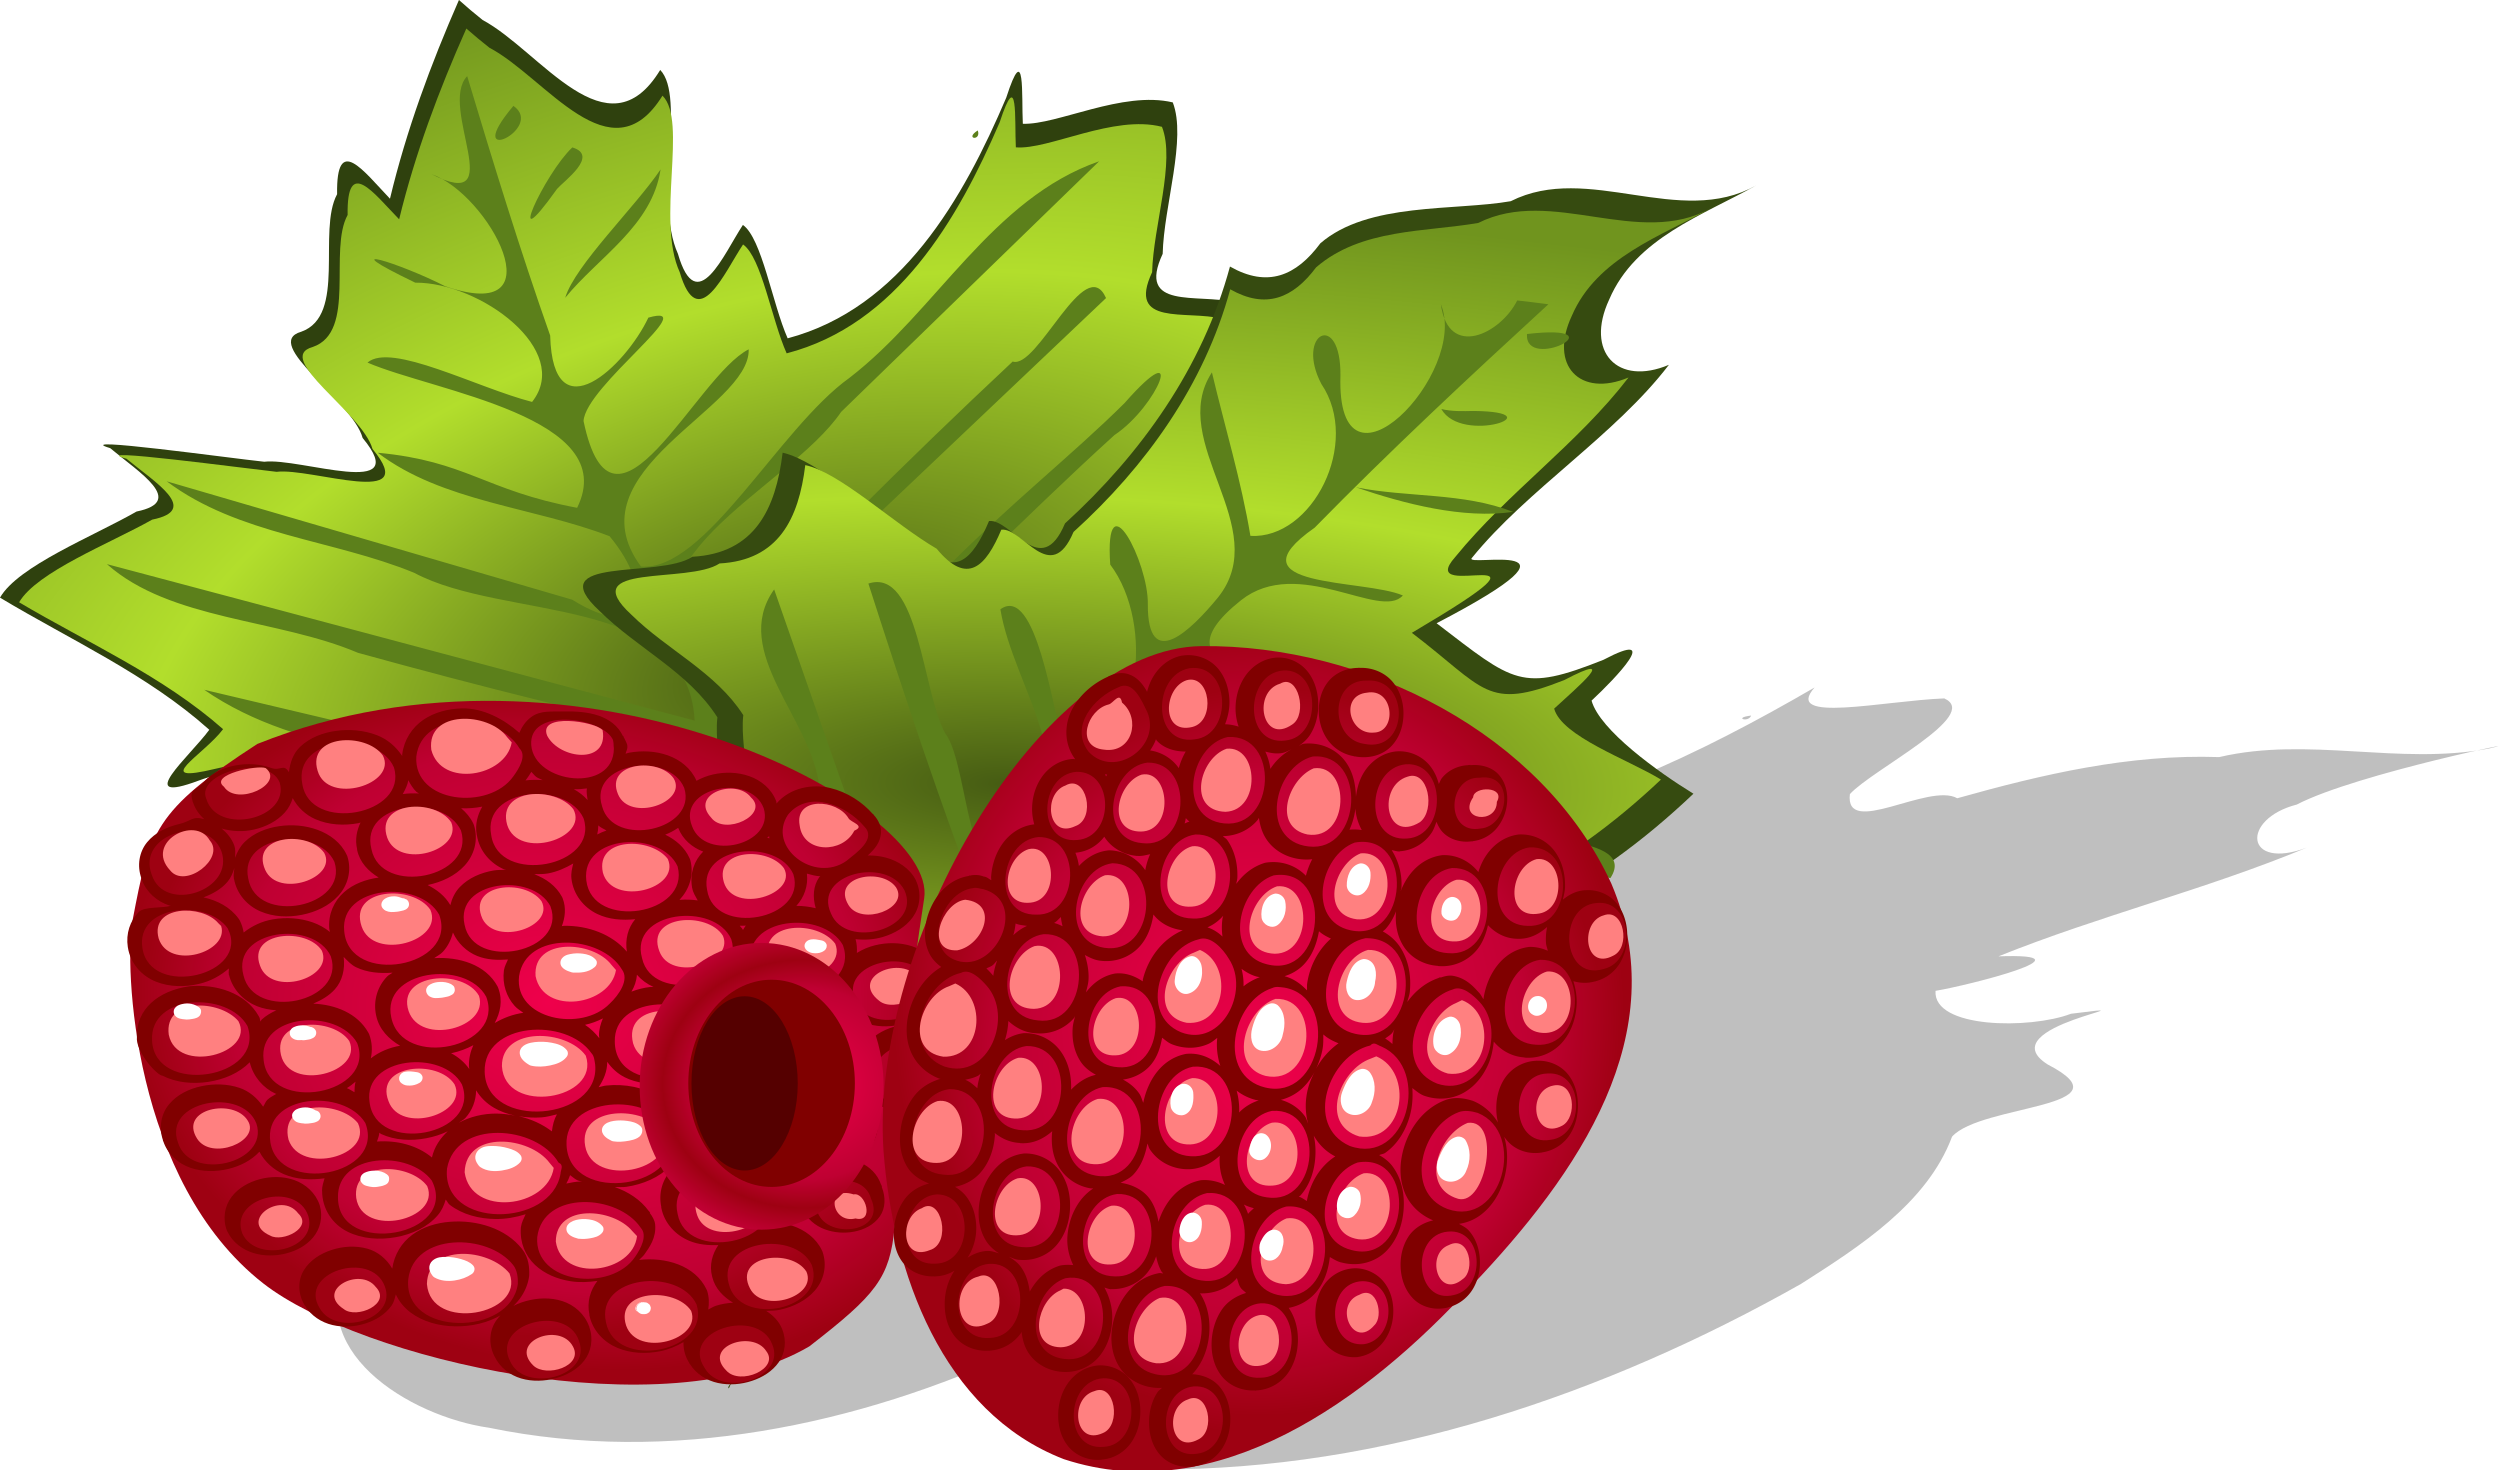 <svg version="1.1" viewBox="0 0 3052 1794.7" xmlns="http://www.w3.org/2000/svg" xmlns:xlink="http://www.w3.org/1999/xlink"><defs><linearGradient id="b"><stop stop-color="#465c13" offset="0"/><stop stop-color="#b2de2c" offset=".5"/><stop stop-color="#70941e" offset="1"/></linearGradient><linearGradient id="a"><stop stop-color="#ef004b" offset="0"/><stop stop-color="#bf0032" offset=".774"/><stop stop-color="#9e0112" offset="1"/></linearGradient><filter id="c" x="-.109" y="-.068" width="1.219" height="1.135" color-interpolation-filters="sRGB"><feGaussianBlur stdDeviation="1.627"/></filter><radialGradient id="h" cx="-14.741" cy="-1140.1" r="735.87" gradientTransform="matrix(2.15 -.576 .313 1.168 480.16 162.98)" gradientUnits="userSpaceOnUse" xlink:href="#b"/><radialGradient id="g" cx="224.16" cy="-1014.5" r="698.04" gradientTransform="matrix(3.121 .041 -.013 1.006 -359.12 -2.715)" gradientUnits="userSpaceOnUse" xlink:href="#b"/><radialGradient id="f" cx="748.82" cy="134.96" r="60.859" gradientTransform="matrix(8.645 2.203 -1.833 6.506 -6405.9 -3244)" gradientUnits="userSpaceOnUse" xlink:href="#a"/><radialGradient id="e" cx="667.97" cy="146.75" r="17.857" gradientTransform="matrix(1.151 -.001 .001 1.4 -102.2 -58.275)" gradientUnits="userSpaceOnUse" xlink:href="#a" spreadMethod="reflect"/><radialGradient id="d" cx="759.83" cy="117.51" r="60.859" gradientTransform="matrix(7.328 0 0 7.928 -4823.4 -1705.1)" gradientUnits="userSpaceOnUse" xlink:href="#a"/><filter id="k" x="-.162" y="-.1" width="1.325" height="1.2"><feGaussianBlur stdDeviation="2.414"/></filter><radialGradient id="j" cx="753.12" cy="-724.1" r="439.25" gradientTransform="matrix(.95 0 0 1.038 37.709 27.383)" gradientUnits="userSpaceOnUse" xlink:href="#a"/><radialGradient id="i" cx="-204.99" cy="-758.79" r="489.24" gradientTransform="matrix(1.007 0 0 .833 1.456 -114.74)" gradientUnits="userSpaceOnUse" xlink:href="#a"/></defs><g transform="translate(873.74 1970.9)"><g><g><path d="m722.6-1187c-85.863 23.184-179.35 155.16-251.27 111.04-66.26 41.37-131.44 105.6-197.5 134.32 86.006 117.06-102.01 67.1-164.28 68.413-46.151 6.875-176.5-39.611-103.67 27.382-75.837 29.236-217.03 34.091-254.09 75.155 45.321 26.343 215.37 78.481 97.097 108.03-106.87 41.445 166.38-25.613 45.809 19.018-123.93 44.519-268.08 89.121-340.31 207.78-64.503 112.74 72.817 194.35 169.02 207.97 219.84 45.453 449.79-2.67 650.92-96.036-31.133 99.377 77.658 155.63 164.42 146.83 276.19 1.153 547.56-91.683 786.17-226.4 71.597-45.71 153.88-98.157 184.42-179.79 35.564-39.789 219.72-34.757 116.96-87.967-75.528-47.348 148.79-77.388 28.237-62.048-49.971 19.047-168.53 18.274-165.4-27.985 39.712-6.529 197.59-46.369 76.825-42.113 123.58-49.729 253.56-81.615 376.61-132.77-75.96 28.55-81.098-34.813-12.484-52.497 73.529-38.267 301.19-83.704 234.09-68.304-108.94 20.642-219.86-15.215-328.72 10.34-109.71-3.84-215.78 21.048-319.77 50.244-34.72-19.67-137.62 48.915-131.09-5.063 27.731-30.329 161.28-96.287 115.2-116.83-73.786 2.872-197.43 31.086-158.3-13.331-141.29 81.985-292.58 154.98-456.08 177.21 29.451-50.19 42.621-106.52-31.392-51.151-142.81 42.208 122.46-142.08 42.782-123.68-72.243 40.231-122.35-14.721-174.21-57.773zm541.45 89.668c-22.58 2.597-3.363 9.106 0 0z" color="#000000" fill="#808080" opacity=".5"/><path d="m-313.46-1970.9c-34.413 78.457-64.235 159.18-84.197 242.59-32.468-33.982-65.761-79.929-64.544-5.519-24.35 45.109 11.77 148.12-43.728 167.88-49.631 14.258 62.364 83.814 74.899 129.71 62.696 75.922-76.548 23.791-120.15 29.025-40.211-4.174-239.99-32.014-188.02-16.6 35.392 29.839 93.046 64.937 32.199 77.38-53.46 30.55-144.53 66.47-166.74 105.14 86.336 51.831 180 93.638 255.52 161.31-23.619 32.241-94.414 92.513-12.563 61.887 61.735-23.099 111.79-2.585 58.865 49.305-15.47 36.744 72.176-24.768 101.79-21.111 65.759-11.911 191.14-29.835 221.46 30.736 12.198 41.58-54.89 130.28 15.694 67.975 8.103 26.555-30.742 107.64-17.901 120.04 47.862-42.819 50.569 75.909 79.359 107.27 21.691 35.211 48.015 128.87 71.553 122.89 22.591-43.23 46.325-124.07 75.068-140.29 20.958 29.023 85.765 102.9 72.267 97.618-2.564-41.545-46.953-154.16 23.741-93.707 31.784 12.577 119.88 82.478 71.661 11.52-59.138-83.553 72.006-8.77 114.2-6.306 94.551 48.018-0.906-60.242-16.405-100.37-24.827-35.805-41.305-64.339 12.85-37.808 71.074 32.493-64.01-104.99 19.63-73.747 64.212-1.453 167.28 22.299 208.28 9.791-38.046-72.222-80.581-141.96-123.91-211.11 30.779-9.861 137.51-22.205 53.204-30.718-33.664-10.27-157.8-13.791-74.799-51.356 103.68-62.469 201.27-134.23 298.59-206.02-46.607-14.643-112.64-17.699-58.808-74.794 14.753-47.427 76.059-122.31 57.352-153.62-44.482-11.045-119.51 9.863-87.304-59.073 1.446-58.685 29.49-140.8 12.33-184.91-61.441-14.559-141.15 27.722-183.06 26.085-1.705-33.659 3.225-104.48-20.223-31.895-52.327 122.96-128.01 256.91-266.88 293.84-18.859-42.753-31.39-121.98-54.618-138.45-23.204 35.157-56.22 114.91-79.342 35.231-29.861-66.401 10.149-191.22-21.605-224.44-64.468 106.07-146.28-23.23-216.78-60.941-9.861-7.894-19.554-16.001-28.952-24.443z" color="#000000" fill="#2f410e"/><path d="m-304.42-1936.1c-33.508 75.266-62.579 152.76-82.05 232.91-31.462-32.284-64.028-77.012-62.897-5.299-23.655 43.149 11.32 142.72-42.613 161.18-48.488 13.459 60.633 80.357 72.989 124.53 60.891 73.183-74.962 22.616-117.09 27.867-38.059-4.106-236.69-30.734-183.22-15.937 34.626 28.7 90.598 62.403 31.378 74.291-52.036 29.303-140.8 63.786-162.49 100.94 84.103 49.757 175.22 89.772 249 154.87-23.273 31.177-90.923 68.031-8.634 48.217 65.642-15.806 105.51 8.223 53.755 58.537-14.863 35.252 70.435-23.852 99.195-20.268 64.127-11.303 185.75-28.865 215.81 29.51 11.688 40.38-53.366 125.04 15.294 65.261 7.827 25.418-29.686 102.82-17.444 115.25 46.447-41.267 49.324 72.787 77.335 102.99 21.15 33.83 46.789 123.72 69.728 117.99 22.025-41.535 45.168-119.16 73.153-134.69 20.44 27.887 83.604 98.825 70.424 93.722-2.779-40.331-45.401-148.02 23.135-89.966 30.728 11.842 116.77 79.328 69.834 11.06-57.459-80.48 70.539-8.126 111.29-6.055 51.051 24.473 50.759 8.293 21.672-32.078-14.894-34.222-53.198-127.45-58.954-110.93 34.632 11.597 77.478 30.757 41.613-19.077-60.812-80.922 71.689-24.608 113.51-34.31 39.522-3.885 138.86 35.693 83.391-29.522-32.509-58.09-67.601-114.69-103.35-170.83 29.998-9.467 134-21.321 51.847-29.492-32.599-9.876-153.74-13.136-72.891-49.306 100.95-59.922 196.1-128.84 290.97-197.8-44.92-14.143-109.91-16.565-57.308-71.809 14.377-45.488 74.209-117.68 55.889-147.49-42.81-10.863-116.36 10.037-85.077-56.715 1.411-56.301 28.762-135.45 12.016-177.53-59.001-15.271-138.46 28.431-178.39 25.044-1.645-32.434 3.105-100.26-19.707-30.622-51.112 118.75-125.7 247.17-260.08 282.11-18.375-41.04-30.609-117.16-53.225-132.92-22.642 33.756-54.761 110.35-77.318 33.824-29.139-63.493 10.149-184.71-21.054-215.48-62.962 101.86-142.52-22.346-211.25-58.508-9.605-7.576-19.052-15.359-28.213-23.468z" color="#000000" fill="url(#h)"/></g><path d="m-303.39-1878c-35.903 37.635 53.16 168.73-43.832 119.61 69.788 23.645 157.77 185.51 16.668 136.8-54.502-27.894-142.54-55.457-36.251-4.234 79.203-0.591 192.38 82.707 142.63 145.6-67.509-17.395-172.1-73.251-200.93-48.023 81.905 35.313 310.52 66.677 255.94 177.27-113.31-21.207-134.3-56.959-243.47-67.232 79.06 60.23 190.28 66.165 283.05 101.92 56.059 67.104 41.658 132.21-45.588 77.488-165.01-48.171-330.02-96.342-495.03-144.51 87.52 65.671 202.97 71.029 302.12 111.71 110.35 58.971 334.09 25.137 342.37 180.43-238.21-63.159-478.41-127.64-717.47-191.02 77.64 68.84 207.97 66.391 306.47 108.26 148.01 40.888 297.04 78.248 447.23 110.25 66.162 54.103 67.842 126.36-22.128 79.924-204.29-48.354-408.58-96.709-612.88-145.06 120.78 83.355 275.82 77.619 412.07 120.16 140.73 35.789 296.58 27.374 399.65 134.14-98.637-97.898 73.043-156.23 123.92-222.98 67.921-113.69-238.12 186.14-131.06 102.05-97.882 96.168-150.25-106.11-32.988-128.65 118.03-98.89 225.05-211.65 339.62-315.6 53.482-35.616 89.086-126.28 12.509-39.218-61.887 61.689-141.52 124.27-225.35 209.04-81.99 54.786-163.77 210.93-241.2 202.77-95.808-125.25 109.57-187.35 167.58-277.79 92.091-87.374 184.18-174.75 276.27-262.12-25.338-57.081-83.755 87.486-113.98 77.503-130.5 122.13-257.09 248.46-379.34 378.85-123.21-133.77 103.89-220.49 170-317.45 104.97-101.96 209.94-203.93 314.9-305.89-131.12 45.691-198.5 182.54-304.9 264.46-86.155 61.636-176.18 236.72-254.41 230.27-87.018-117.79 133.76-192.56 131.48-265.15-64.549 32.52-165.32 261.46-201.61 87.539 2.373-42.528 146.93-145.55 79.11-126.23-27.689 58.868-116.63 143.7-119.85 21.843-36.896-104.55-69.43-210.57-101.34-316.72zm56.406 36.356c-65.567 77.763 39.722 27.527 0 0zm566.9 29.973c-16.931 10.681 4.749 13.365 0 0zm-494.95 20.746c-33.918 31.588-85.659 144.66-18.625 50.597 8.015-9.325 51.978-40.622 18.625-50.597zm107.73 26.839c-30.137 45.02-104.48 116.88-116.46 156.73 40.885-50.032 106.14-87.78 116.46-156.73zm621.89 411.64c-27.866 13.451-2.008 11.36 0 0zm-1086.8 356.92c-32.505 40.264 53.573-9.595 0 0zm710.5 142.58 0.435 0.696-0.435-0.696zm-72.945 153.11c21.29 17.572 24.541-5.115 0 0z" fill="#5c801b"/><path d="m1270.3-1744.6c-93.984 52.767-205.03-28.472-299.72 19.326-68.449 11.971-174.46 0.989-232.46 51.441-29.589 39.849-64.441 54.474-110.31 28.315-33.239 123.27-108.54 229.01-201.39 313.61-29.777 70.661-65.189-5.967-92.76-2.949-20.018 47.818-43.787 72.674-83.081 24.624-55.363-32.747-124.59-98.064-168.86-108.06-8.466 69.422-34.387 122.97-110.19 127.08-40.224 26.949-186.6-1.414-113.17 66.309 45.838 45.465 108.38 74.215 143.7 129.72-5.777 51.056 26.026 132.04-18.865 161.44-26.675 17.68-129.33 45.236-42.128 41.16 79.637 10.56 163.34 0.625 240.03 27.611 70.685 35.883-73.66 104.92-69.237 143.86 35.478-3.026-44.674 54.894-61.362 78.356-25.909 28.881-110.11 92.109-28.202 50.826-11.598 39.908-46.536 84.52-73.94 136.59-196.74 261.38 9.273 132.59 119.37 16.356-15.596 48.178-53.248 179.82-52.303 161.21 37.575-59.753 71.002-122.03 106.96-182.77 8.608 39.931 33.163 133.16 47.236 46.573 14.315-48.628 27.468-95.183 83.513-66.861 93.393 22.435 80.979-115.59 145.13-159.83 29.131-45.501 65.969-82.959 122-54.336-37.795-48.035-27.868-91.674 40.142-74.517 107.57 2.55 211.66 35.387 310.71 75.737-15.848-45.933-7.953-65.89 48.373-49.301 55.522-4.23 38.599 10.78 63.945-21.144-27.282-42.065-60.891-84.21 8.198-94.542 74.559-36.025 141.89-86.027 201.99-143.17-43.076-26.403-114.46-77.659-124.37-113.66 29.602-27.508 87.641-88.348 14.37-49.751-100.41 39.934-108.81 27.761-203.56-44.703 208.04-108.41 30.932-67.157 43.107-79.758 67.658-83.463 175.07-150 240.5-235.74-62.642 26.509-102.73-15.768-72.891-79.696 31.991-75.026 114.46-102.92 179.52-139.36z" color="#000000" fill="#364b10"/><path d="m1215.7-1717c-89.285 49.847-194.77-26.896-284.73 18.257-65.026 11.309-142.94 6.602-198.04 54.263-28.11 37.644-61.219 51.459-104.8 26.748-31.577 116.45-103.11 216.34-191.32 296.25-28.288 66.751-61.929-5.636-88.121-2.786-19.017 45.172-41.598 68.653-78.927 23.261-52.52-30.709-118.58-93.319-160.42-102.08-8.042 65.581-32.667 116.17-104.68 120.05-38.213 25.458-177.27-1.336-107.52 62.64 43.546 42.949 102.96 70.109 136.52 122.54-5.488 48.231 24.725 124.73-17.921 152.51-25.341 16.702-122.86 42.733-40.022 38.883 75.655 9.976 155.17 0.59 228.03 26.083 67.15 33.898-69.976 99.114-65.775 135.9 33.704-2.858-42.44 51.857-58.294 74.02-24.613 27.283-104.61 87.012-26.792 48.014-11.018 37.7-56.423 108.18-82.457 157.38-24.258 49.208-96.643 173.94-91.284 150.01 82.6-38.489 154.52-96.708 216.9-162.9-14.816 45.512-50.585 169.87-49.688 152.29 35.696-56.447 67.452-115.28 101.61-172.66 8.178 37.721 31.504 125.79 44.874 43.996 13.6-45.937 26.094-89.917 79.337-63.162 88.723 21.194 76.93-109.2 137.87-150.98 27.674-42.983 62.67-78.369 115.9-51.33-35.905-45.377-26.474-86.602 38.134-70.394 102.19 2.409 201.07 33.429 295.17 71.546-15.056-43.391-13.256-71.691 40.254-56.019 52.746-3.996 30.669 10.184 54.747-19.974-25.918-39.737-57.846-79.55 7.788-89.311 70.83-34.032 134.79-81.267 191.89-135.25-40.922-24.942-120.95-52.579-130.36-86.585 28.121-25.986 81.902-71.314 12.294-34.852-95.393 37.724-96.007 10.759-186.02-57.695 211.18-124.46-0.76-32.376 53.166-92.808 64.275-78.845 149.22-137.93 211.38-218.92-59.51 25.042-97.59-14.896-69.246-75.286 30.391-70.875 108.73-97.221 170.55-131.65z" color="#000000" fill="url(#g)"/><path d="m978.49-1604.1c-20.349 40.784-84.208 72.013-93.242 4.526 34.772 84.296-127.69 252.14-122.58 87.604 1.011-80.784-55.793-52.204-23.228 9.917 48.745 72-11.06 189.72-86.686 185.36-11.13-67.151-31.21-133.11-46.977-199.62-55.814 85.523 76.012 188.97 7.447 274.75-32.724 39.828-86.066 92.321-85.704 8.434 1.086-50.882-53.292-156.34-45.887-48.5 54.816 72.365 39.27 228.32-55.914 225.82-14.117-48.144-34.75-202.29-78.195-171.28 15.907 97.009 109.01 202.45 25.692 293.98-66.315 85.235-62.761-103.65-92.903-142.32-27.918-49.31-32.381-203.35-93.941-183.06 43.174 134.29 87.778 268.73 138.36 400.72-27.201 42.834-69.985 181.74-94.992 59.984-52.8-151.18-105.6-302.36-158.4-453.53-54.394 76.436 47.838 159.83 55.076 241.91 31.976 103.52 96.841 196.11 113.15 303.9 4.591 34.473-52.121 193.17 3.331 102.78-27.32-92.616 192.55-16.045 71.73-62.36-101.94-26.906 32.649-181.28 105.81-106.97 113.51 17.261-26.831-24.304-66.872-36.126-31.743-101.44 106.81-131.93 181.53-84.154 159.13 40.464 318.26 80.933 477.4 121.38-62.994-77.514-178.26-52.689-262.82-90.345-113.75-26.151-227.88-50.66-342.31-73.675 37.498-110.45 142.57-120.71 235.88-73.179 149.66 36.413 299.31 72.826 448.97 109.24 38.465-59.138-143.4-42.243-189.34-72.307-136.67-29.736-273.85-57.118-411.4-82.427 44.529-118.78 152.7-104.24 250.35-70.043 39.039 17.068 112.97 16.839 35.703-12.761-67.26-8.686-254.57-7.337-136.37-101.55 69.781-55.486 170.37 24.982 197.7-5.947-47.478-20.5-213.98-8.21-107.65-82.769 92.103-94.004 188.4-183.77 285.33-272.75l-19.02-2.398-19.038-2.245zm11.902 40.939c-3.088 47.224 116.88-13.427 0 0zm-104.57 91.577c24.944 44.096 140.82 3.392 39.333 2.382-13.123 0.247-26.455 0.776-39.333-2.382zm-104.33 95.574c59.164 20.232 131.17 38.849 191.99 29.994-61.202-23.867-128.47-17.326-191.99-29.994zm-589.02 806.47-0.388 0.816 0.388-0.816z" fill="#5c801b"/><g><path d="m254.5-874.24c17.309-111.99-421.48-345.4-814.07-188.47-126.54 81.957-131.68 107.7-152.18 214.57-10.784 56.216 0.107 319.58 159.4 444.01 118.23 92.359 490.59 180.44 666.69 76.856 162.63-126.11 68.187-81.298 140.16-546.97z" color="#000000" fill="url(#f)"/><path d="m244.25-896.56c-7.517-14.474-21.84-23.469-36.672-27.42-7.238-1.927-14.675-2.68-22.068-2.593 0.601-0.558 1.047-0.742 1.644-1.321 6.541-6.32 13.802-14.245 14.651-26.293 0.522-7.411-2.998-15.655-8.92-21.87l0.237-0.058c-0.173-0.203-0.484-0.321-0.66-0.523-0.222-0.221-0.256-0.578-0.486-0.797l-0.174 0.274c-12.609-14.318-30.564-26.525-51.875-31.701-21.671-5.264-48.761-0.864-65.766 18.927-0.178-0.694 0.123-1.349-0.088-2.041-0.057-0.214-0.119-0.428-0.187-0.64-5.591-15.247-18.823-25.876-33.097-30.819-14.274-4.943-29.664-5.246-43.972-2.018-7.076 1.597-14.032 4.276-20.318 7.748-6.479-15.264-20.062-25.753-34.941-31.054-15.103-5.38-31.804-6.077-47.374-3.244-1.458 0.265-2.753 0.93-4.198 1.262 0.514-2.809 2.172-5.136 2.201-8.104 0.011-0.754-0.04-1.508-0.151-2.255-0.028-0.181 0.393-0.714-3.959-9.257-0.063-0.16-0.293-0.211-0.361-0.369-0.385-0.725-0.082-1.167-0.562-1.925l-0.411 0.33c-12.255-25.623-43.201-30.809-71.414-30.001-14.51 0.416-29.096-1.952-40.849 6.967-6.357 4.824-11.078 11.509-14.219 19.082-18.521-16.552-44.411-30.515-70.111-29.819-16.609 0.45-33.236 4.529-46.954 13.842-13.718 9.313-23.704 24.336-25.944 42.363-0.022 0.233-0.039 0.466-0.049 0.699-0.03 0.474 0.157 0.87 0.138 1.341-7.622-11.53-18.255-20.704-31.064-25.59-15.532-5.926-32.772-7.484-49.244-5.304-16.472 2.179-32.656 8.256-44.496 19.654-8.196 7.89-12.181 18.924-13.578 30.842-6.667-10.982-10.177-0.985-21.818-5.191-14.119-5.101-29.337-5.734-43.748-2.99-14.412 2.745-28.423 9.001-38.017 20.123-9.409 10.907-19.138 8.23-13.845 23.818l-0.236 0.058c0.043 0.146 0.08 0.282 0.125 0.428 0.051 0.147 0.074 0.281 0.125 0.428l0.236-0.058c2.682 8.341 7.71 15.34 13.954 20.861-14.695-4.563-16.105 2.453-30.745 5.844-15.059 3.488-29.496 10.445-39.175 22.241-9.498 11.577-12.691 28.409-6.792 44.528 0.031 0.086-0.206 0.186-0.174 0.272 0.081 0.22 0.099 0.422 0.187 0.641l0.236-0.058c5.534 15.783 18.877 26.937 33.646 31.83 0.593 0.197 1.248 0.054 1.844 0.234-9.276 3.328-32.225 0.629-39.135 7.679-10.489 10.7-15.932 26.257-13.347 42.931 0.013 0.071 0.048 0.137 0.063 0.216 3.071 19.953 17.159 35.045 34.025 41.821 16.93 6.802 35.653 6.864 53.068 2.759 13.627-3.21 25.943-9.844 36.136-18.743 0.265 2.483-0.541 4.787 0.103 7.308l-0.236 0.058c0.035 0.148 0.088 0.276 0.126 0.431 0.021 0.077 0.042 0.139 0.063 0.216-6.9e-4 1.7e-4 0.237-0.058 0.236-0.058 4.454 18.181 18.186 31.781 34.21 38.108 7.602 3.002 15.433 4.406 23.527 4.984-6.461 2.97-12.543 6.406-17.774 11.248-0.756 0.7-1.092 1.764-1.805 2.507-0.384-1.481-0.255-2.907-0.775-4.393-0.32-0.772-0.708-1.521-1.16-2.236-15.956-28.561-52.357-39.621-84.721-36.455-38.166 5.486-64.778 28.136-64.037 61.359 5e-3 0.073 0.058 0.142 0.063 0.216-2.002 18.411 24.918 47.645 31.139 47.579 17.068 8.613 37.048 10.427 55.986 7.542 19.05-2.902 37.514-10.547 50.612-23.909 4.237 17.491 16.314 31.308 31.481 38.322 0.33 0.15 0.739 0.049 1.073 0.198-3.772 2.376-7.841 4.176-11.061 7.304-2.341 2.274-3.286 5.697-5.166 8.376-7.14-10.554-17.065-18.98-28.77-22.947-14.954-5.068-31.389-5.307-46.526-2.076-15.137 3.232-29.404 10.102-39.3 21.813-9.713 11.496-13.245 28.188-7.565 44.489l-0.236 0.058c0.045 0.145 0.077 0.279 0.126 0.431 0.05 0.144 0.074 0.28 0.126 0.431l0.236-0.058c5.277 15.936 18.316 27.338 33.061 32.433 15.03 5.194 31.495 5.017 46.576 1.377 14.452-3.48 27.844-10.312 37.767-20.979 6.443 12.386 17.142 21.976 29.544 27.34 15.639 6.763 33.09 7.451 49.954 5.13-1.317 4.797-3.099 9.463-3.057 14.732-2e-3 0.105-0.175 0.17-0.173 0.274l0.236-0.058c-0.098 22.837 12.986 41.2 30.877 50.158 17.952 8.989 39.308 10.326 59.063 6.785 19.755-3.54 38.672-12.109 51.283-26.824 4.687-5.47 7.684-12.064 9.646-19.103 1.891 1.911 2.767 4.717 4.9 6.357 15.568 11.978 35.827 17.144 56.066 17.378 12.401 0.143 24.744-2.107 36.617-5.799-2.265 5.132-4.992 9.972-5.773 15.859-0.022 0.232-0.039 0.465-0.05 0.698-1.398 18.006 5.541 34.183 17.268 45.255 11.728 11.073 27.331 17.444 43.633 19.978 10.578 1.644 21.704 1.139 32.595-0.455-8.644 11.208-13.149 25.63-9.747 41.359-9.9e-4 3.7e-4 -0.235 0.058-0.236 0.058 0.027 0.15 0.098 0.281 0.126 0.431 3.911 18.919 17.884 33.131 34.236 39.936 16.48 6.859 34.856 7.548 52.197 4.12 10.161-2.008 19.651-6.079 28.465-11.127-0.221 8.581 1.834 17.411 7.253 25.718l-0.236 0.058c0.094 0.156 0.27 0.217 0.362 0.373 0.088 0.135 0.036 0.289 0.126 0.431l0.236-0.058c7.753 12.608 20.892 20.474 34.476 23.376 13.912 2.972 28.356 1.692 41.353-2.609 12.997-4.301 24.849-11.61 32.695-22.711 7.728-10.932 10.048-26.131 4.24-40.233l0.236-0.058c-0.092-0.231-0.33-0.351-0.423-0.582-3.862-9.522-11.113-16.518-19.312-21.835 5.724-0.231 11.536-0.229 17.082-1.452 16.223-3.573 31.681-11.188 42.364-23.484 10.683-12.295 15.383-29.997 9.183-47.637-0.197-0.49-0.422-0.97-0.673-1.439-7.075-14.915-20.915-24.844-35.875-29.907-8.275-2.801-16.953-4.165-25.657-4.46 10.239-12.611 15.273-29.646 9.544-47.267-0.221-0.637-0.488-1.261-0.798-1.867-10.979-22.719-34.923-33.923-59.839-36.388 1.479-0.23 3.046 0.094 4.51-0.193 17.232-3.371 32.931-11.497 44.918-23.425 0.497 3.284-0.152 6.528 1.089 9.816 0.058 0.142 0.066 0.282 0.126 0.431 0.002-4.1e-4 0.235-0.058 0.236-0.058 5.899 15.716 19.602 26.691 34.53 31.384 5.181 1.628 10.54 1.793 15.887 2.279-4.091 2.918-8.018 5.988-10.959 10.259-7.092 10.297-8.002 24.537-1.961 37.61l-0.236 0.058c0.12 0.299 0.363 0.5 0.486 0.797 0.103 0.213 0.076 0.428 0.187 0.64l0.236-0.058c5.16 11.809 15.473 20.355 26.714 24.597 11.738 4.43 24.424 5.305 36.385 2.968 11.96-2.338 23.96-8.135 31.327-18.707 6.896-9.896 7.25-23.317 2.162-36.055l0.473-0.116c-0.119-0.463-0.477-0.771-0.611-1.225-0.183-0.432-0.176-0.853-0.374-1.283l-0.236 0.058c-4.235-12.596-14.175-22.384-25.619-26.929-2.787-1.107-5.769-1.122-8.636-1.772 7.44-3.927 14.249-8.952 19.616-15.367 9.696-11.588 13.792-28.412 7.801-44.547-0.04-0.144-0.082-0.288-0.126-0.431-6.432-15.613-20.59-26.043-35.651-30.878-11.934-3.832-24.513-4.025-36.733-2.424 15.752-4.285 30.698-11.197 41.243-22.979 12.293-13.735 17.348-34.128 9.566-54.148-0.32-0.772-0.708-1.521-1.16-2.236-0.96-1.551-2.603-2.465-3.678-3.908 5.508 4.12 11.574 7.696 18.01 9.55 14.36 4.136 29.542 3.393 43.522-0.393 13.981-3.782 27.103-10.856 36.272-21.756s13.244-26.653 7.84-41.806c-0.02-0.072-0.041-0.144-0.063-0.216-5.97-15.584-19.867-26.158-34.642-30.898-14.775-4.739-30.615-4.68-45.205-1.026-7.824 1.925-15.158 5.096-21.9 9.283 0.316-5.464-0.028-11.108-1.604-16.794 11.261 1.162 22.586 0.509 33.217-2.671 14.449-4.321 27.867-12.061 36.595-24.127 8.728-12.066 11.196-29.038 3.939-44.742-0.057-0.214-0.119-0.428-0.187-0.64zm44.979 211.47-0.237 0.058c-4.241-14.161-14.464-25.361-26.979-30.72-12.979-5.558-27.241-5.698-40.359-2.678-13.118 3.018-25.56 9.358-34.766 19.094-8.942 9.458-14.218 22.692-12.839 36.848l-0.236 0.058c7e-3 0.162 0.119 0.269 0.126 0.431 0.031 0.246-0.081 0.452-0.05 0.698l0.236-0.058c1.292 17.543 10.997 32.248 24.729 39.524 14.039 7.438 30.261 8.201 45.082 4.953 14.821-3.251 28.833-10.589 38.34-22.494 9.206-11.528 12.646-28.015 7.154-44.159l0.237-0.058c-0.062-0.238-0.357-0.344-0.423-0.582-0.11-0.308 0.103-0.607-0.013-0.914zm-161.49-216.04c-0.388 0.505-1.038 0.74-1.407 1.263-7.284 10.324-8.23 24.126-4.217 37.706-7.791-1.851-15.643-2.872-23.675-2.885 9.456-10.201 14.723-24.421 12.863-39.375 5.409 1.537 10.696 3.033 16.437 3.291zm33.603 162.93c-9.047-8.718-19.962-14.968-32.331-18.633 7.51-2.86 14.245-6.697 20.503-11.46 0.021 6.133 0.362 12.313 3.112 18.486l-0.236 0.058c0.064 0.163 0.292 0.204 0.362 0.373 1.895 4.511 5.496 7.607 8.591 11.179zm-96.115-211.96c0.186 0.888 0.047 1.804 0.276 2.682-0.913-0.238-1.819-0.489-2.741-0.701 0.734-0.762 1.773-1.181 2.466-1.982zm42.163 306.13c-9.579 2.93-18.071 7.901-25.51 14.297-0.549-4.859-1.783-9.735-3.771-14.657 9.725 1.566 19.483 1.638 29.281 0.361zm-45.275-110.79c-8.858 3.424-17.159 7.929-23.903 14.589-11.728 11.581-17.759 28.634-14.89 47.207 0.013 0.071 0.048 0.137 0.063 0.216 0.744 4.887 2.15 9.624 4.057 13.898-7.78-1.632-15.52-2.346-23.488-2.243 9.352-14.297 11.884-33.12 2.951-51.604-0.399-0.759-0.866-1.488-1.396-2.178-8.863-12.332-21.548-20.648-35.935-25.767 2.815-0.365 5.661-0.109 8.422-0.697 17.044-3.626 33.341-11.34 44.793-23.852 1.63-1.781 2.1-4.357 3.473-6.355 5.122 16.782 17.699 29.534 32.813 35.931 0.98 0.415 2.047 0.485 3.041 0.857zm-25.388-86.115c-1.412 1.632-2.289 3.636-3.486 5.441-0.04-0.144-0.082-0.288-0.126-0.431-0.865-1.909-2.621-3.063-3.691-4.822 2.438 0.156 4.858-0.152 7.301-0.191zm-51.993-90.342c-10.974 10.79-16.603 26.819-13.571 43.903 0.046 0.242-0.096 0.456-0.05 0.698l0.236-0.058c0.912 5.731 4.095 10.258 6.686 15.086-7.404-1.088-14.837-1.252-22.279-0.708 11.689-12.303 18.143-30.029 13.207-48.627-0.24-0.785-0.549-1.553-0.923-2.294-5.986-13.334-16.953-22.373-29.682-28.681 5.658-2.137 10.662-4.901 15.621-8.196 2e-3 -4.8e-4 0.235-0.058 0.236-0.058 5.456 14.112 17.28 24.056 30.517 28.933zm4.554 367.63c-16.074 2.603-31.517 8.91-42.764 20.374-11.262 11.479-16.734 28.385-12.884 46.255l-0.236 0.058c0.04 0.221 0.147 0.419 0.187 0.64 3.742 19.051 17.661 33.354 34.062 40.208 11.235 4.695 23.392 5.642 35.526 5.241-7.326 10.809-11.294 24.197-7.53 38.522 0.039 0.147 0.084 0.277 0.126 0.431 3.485 14.305 13.691 24.279 25.385 31.342-7.14 0.473-14.292 1.623-20.968 3.782-3.332 1.081-6.156 3.099-9.317 4.584 1.145-7.257 1.128-14.87-1.27-22.606-0.221-0.637-0.488-1.261-0.798-1.867-14.043-29.783-50.544-39.72-82.341-36.124 2.168-2.374 4.762-4.185 6.613-6.897 5.72-8.228 14.591-19.948 12.964-36.421-0.476-4.821-3.324-9.827-6.673-14.171l0.647-0.39c-0.389-0.575-1.042-0.916-1.446-1.478-0.082-0.114-0.044-0.317-0.126-0.431l-0.236 0.058c-10.096-13.817-24.848-23.381-41.507-29.209 4.718-0.144 9.48 0.435 14.129-0.267 20.277-3.061 39.847-11.188 53.739-25.366 6.873-7.015 11.831-15.836 14.365-25.535 1.349 0.767 2.612 1.792 4.013 2.451 8.323 3.91 17.213 5.816 26.344 6.812zm-87.531-285.11c-8.831 10.414-12.55 24.634-10.246 39.648-18.08-21.318-47.705-32.069-76.695-31.554-0.896 0.019-1.777 0.362-2.667 0.425 3.906-10.483 5.542-22.035 1.004-33.936-0.21-0.563-0.455-1.115-0.736-1.653-7.295-13.708-19.877-22.564-34.005-27.846 5.66-0.154 11.435 0.066 16.97-0.966 11.07-2.06 21.21-6.569 30.707-12.137-1.457 5.922-2.993 11.884-2.233 18.425 2.286 19.769 15.173 35.346 31.372 43.162 14.375 6.935 30.687 8.044 46.529 6.431zm22.372 82.732c-1.179 0.096-2.395-0.175-3.563-0.04-8.048 0.925-15.954 2.854-23.434 5.764 3.571-5.988 6.13-12.822 6.655-20.659 5.691 6.542 12.555 11.484 20.342 14.935zm-57.516-190.97c-3.966 1.259-7.585 2.981-11.274 4.835 0.837-3.575 1.309-7.319 1.327-11.098 2.787 2.842 6.648 4.088 9.946 6.262zm-23.888-51.419c-0.797 4.506 0.291 9.431 0.855 14.228-4.805-5.376-10.431-9.761-16.815-13.282 5.353 0.282 10.629-0.231 15.961-0.947zm94.473 360.18c-2.829 5.04-4.239 10.527-5.349 16.442-19.034-11.639-43.145-16.304-65.696-13.863-3.103 0.338-6 1.401-9.058 1.997 6.087-9.219 10.471-19.217 10.487-30.998 5.505 7.988 12.733 14.522 21.229 18.842 14.735 7.492 31.818 8.859 48.386 7.578zm-148.42-370.29c-7.024-0.446-14.161-0.528-20.957 0.342 2.196-2.905 4.776-6.458 7.097-10.455 2.147 2.009 3.763 4.598 6.146 6.28 2.356 1.663 5.184 2.445 7.715 3.832zm73.479 290.86c-2.72 6.556-4.839 13.483-4.749 21.107 5e-3 0.073 0.058 0.142 0.063 0.216 7.7e-4 1.018 0.286 1.896 0.338 2.896-5.011-6.314-10.742-11.949-17.452-16.333 7.571-1.639 14.945-4.332 21.801-7.884zm-118.13-181.33c-5.111 0.106-10.342-0.062-15.25 0.772-15.469 2.629-30.483 9.026-41.282 20.238-5.799 6.021-9.514 13.718-11.564 22.095-6.467-11.224-16.397-18.867-27.724-24.578 17.188-3.542 33.5-11.114 45.092-23.697 11.592-12.583 17.288-30.974 11.412-49.56-0.221-0.637-0.488-1.261-0.798-1.866-3.475-7.392-8.763-13.464-14.812-18.587 8.63 0.4 17.249-0.308 25.803-1.993-5.664 10.03-9.062 21.454-6.76 34.207 0.047 0.244-0.097 0.455-0.049 0.699l0.236-0.058c3.078 19.597 16.679 34.531 33.252 41.782 0.773 0.339 1.66 0.233 2.442 0.545zm92.864 380.75c-0.871 6e-3 -1.748-0.3-2.617-0.273-5.67 0.178-11.212 1.416-16.77 2.521 1.801-3.283 3.4-6.683 4.605-10.3 2.821 2.131 5.508 4.501 8.638 6.126 1.916 0.995 4.157 1.095 6.144 1.927zm-30.857-82.249c-3.523 6.282-5.24 13.244-6.119 20.756-11.703-8.828-25.497-15.145-40.405-18.479 9.144 1.51 18.506 2.122 27.811 1.409 6.34-0.485 12.54-2.222 18.713-3.686zm-59.745-189.05c-1.769 4.253-4.119 8.12-4.865 12.884-0.04 0.163-0.076 0.326-0.111 0.489-2.109 16.735 3.117 32.072 13.143 43.291 2.996 3.353 6.953 5.752 10.57 8.4-12.485 1.762-24.313 6.182-34.918 12.486 6.754-12.61 10.088-27.297 4.264-42.76-0.221-0.637-0.488-1.261-0.798-1.867-14.589-26.982-47.09-36.345-77.332-34.606 3.487-2.59 7.514-4.428 10.462-7.615 6.052-6.543 10.219-14.813 12.373-23.67 5.949 13.241 16.838 23.484 29.682 28.68 11.914 4.82 24.813 5.248 37.532 4.29zm99.341 448.14-0.236 0.058c-5.317-15.451-18.324-26.517-32.686-31.15-14.581-4.703-30.21-4.004-44.42-0.074-14.21 3.928-27.555 11.354-36.072 23.311-8.358 11.735-10.145 28.204-2.831 43.324 0.037 0.073 0.025 0.143 0.063 0.216 0.103 0.213 0.076 0.428 0.187 0.64l0.236-0.058c6.318 13.691 18.945 23.116 32.51 27.068 13.856 4.036 28.533 3.384 42.04-0.257 13.506-3.643 26.221-10.427 34.852-21.407 8.498-10.811 11.555-26.239 6.308-40.971-0.029-0.082 0.206-0.185 0.173-0.274-0.05-0.144-0.074-0.28-0.126-0.431zm-90.644-257.53c-7.725-1.428-15.527-2.535-23.314-2.516-15.734 0.04-31.463 3.724-45.211 11.121 2.541-2.093 5.723-3.399 7.934-5.847 8.139-9.009 12.834-20.882 13.003-33.68 5.391 8.817 12.881 16.099 21.679 21.252 8.012 4.693 16.732 7.72 25.909 9.669zm-117.33-393.29c-6.7-0.248-13.252-0.276-19.823 0.751 2.957-5.423 5.89-10.715 6.707-17.005 2.82 5.137 5.791 10.298 10 14.27 0.905 0.854 2.166 1.186 3.116 1.984zm66.348 307.28c-3.553 7.792-5.583 16.544-5.394 25.849 5e-3 0.073 0.058 0.142 0.063 0.216 0.027 1.085 0.316 2.046 0.4 3.11-5.882-8.387-13.443-14.743-22.426-19.464 0.323-0.079 0.683 0.048 1.01-0.017 9.254-2 18.174-5.277 26.348-9.69zm67.124 265.61c-1.103-5.311-3.284-11.277-7.721-16.893-19.852-25.151-55.194-35.725-88.059-33.114-16.433 1.305-32.641 6.166-45.857 15.864-12.928 9.487-22.023 24.046-24.474 41.314-6.889-11.986-17.911-20.91-30.452-24.365-14.543-4.008-29.787-2.905-43.447 1.519-13.66 4.425-26.374 12.437-33.915 24.615-7.469 12.063-7.831 28.507 0.845 42.878 0.081 0.137 0.036 0.289 0.126 0.431l0.236-0.058c7.375 12.619 20.285 20.668 33.592 23.823 13.47 3.193 27.365 2.162 40.058-1.832 12.692-3.995 24.443-11.059 32.172-21.894 2.808-3.937 3.878-8.853 5.151-13.643 4.054 8.788 10.241 16.249 17.829 21.97 15.291 11.528 34.969 16.713 54.695 17.027s39.846-4.245 56.747-14.19c16.902-9.943 30.578-26.345 33.48-46.968 0.056-0.465 0.089-0.932 0.099-1.399 0.167-4.652 5.9e-4 -9.761-1.104-15.084zm-182.67-470.27c-15.645 2.256-30.772 7.659-42.442 18.002-12.043 10.678-19.484 26.929-17.894 44.738 5e-3 0.073 0.058 0.142 0.063 0.216 0.104 1.228 0.582 2.283 0.762 3.479-6.344-5.108-13.551-9.086-21.188-11.747-15.487-5.397-32.471-6.386-48.508-3.653-13.161 2.244-25.387 7.972-35.639 16.101-0.8-5.017-2.374-10.11-4.905-15.066-0.389-0.684-0.836-1.341-1.334-1.964-10.214-14.132-25.872-22.085-42.826-25.906 11.11-4.173 21.668-9.98 29.246-18.882 4.109-4.827 6.641-10.764 8.489-16.985-0.261 4.276-1.502 8.285-0.591 12.75 0.034 0.171-0.148 0.315-0.112 0.486l0.236-0.058c3.325 18.682 16.307 32.913 32.155 39.76 15.98 6.904 33.898 7.574 50.714 4.256 16.816-3.319 32.868-10.77 44.27-23.037 11.402-12.267 17.044-30.424 11.188-48.589-0.197-0.49-0.422-0.97-0.673-1.439-6.856-15.033-20.634-25.203-35.589-30.665-14.955-5.462-31.313-6.805-46.976-4.487-15.664 2.317-30.896 8.248-42.067 19.286-5.356 5.293-9.203 12.028-11.602 19.355 0.029-4.999 0.706-10.005-1.104-15.083-0.039-0.143-0.081-0.286-0.125-0.428-3.236-8.347-8.712-14.868-15.311-20.298 13.028 3.823 26.779 4.188 39.685 1.239 14.218-3.249 27.662-10.012 37.356-20.648 4.523-4.962 7.814-11.149 9.784-17.762 6.054 11.585 15.993 20.685 27.562 25.764 16.546 7.263 35.257 8.104 52.92 4.859 0.805-0.146 1.504-0.63 2.305-0.796-4.623 9.918-6.99 20.818-4.107 32.866 5e-3 0.021-0.242 0.037-0.236 0.058 0.029 0.155 0.096 0.274 0.125 0.428 3.238 15.428 13.914 26.295 26.371 33.85zm84.317 309.74c-9.146 8.483-16.318 18.931-19.321 32.025-18.101-15.079-42.939-21.204-67.082-19.48 1.161-3.616 2.592-6.922 2.935-10.806 0.755 0.388 1.214 1.222 1.982 1.575 17.098 7.85 36.704 8.701 55.063 5.249 9.179-1.729 18.2-4.477 26.423-8.563zm-67.41-193.58c-2.088 1.662-4.657 2.663-6.527 4.584-11.525 11.844-17.46 29.27-13.519 47.558 0.015 0.071 0.046 0.138 0.063 0.216 3.615 16.981 15.484 28.83 29.263 36.805-13.208 2.288-25.462 7.365-35.827 15.459 2.071-9.364 1.793-19.561-2.084-29.739-0.311-0.697-0.678-1.374-1.097-2.022-13.275-23.362-40.116-33.952-67.065-35.069 9.949-4.24 19.255-9.545 26.356-17.484 9.198-10.284 12.648-24.727 10.782-39.55 4.71 4.669 9.172 9.713 15.083 12.561 13.777 6.641 29.303 7.752 44.573 6.683zm-45.147 133.03c-1.038 4.118-1.329 8.488-1.302 12.925-3.102-1.671-6.007-3.76-9.335-5.037 3.809-2.259 7.314-5.02 10.637-7.887zm-43.767 150.8c-4.959-15.001-17.303-25.847-31.016-30.644-13.713-4.797-28.485-4.676-41.941-1.142-13.455 3.533-26.101 10.506-34.553 21.562-8.451 11.056-11.465 26.832-5.585 41.71 0.153 0.27 0.315 0.536 0.486 0.797 6.295 13.219 18.652 22.144 31.724 26.115s26.969 3.792 39.735 0.539c12.766-3.252 24.65-9.472 33.096-19.601 8.446-10.128 12.346-24.688 8.178-38.91-0.04-0.144-0.082-0.288-0.126-0.431z" color="#000000" fill="#800000"/><path d="m230.37-884.14c-21.339-41.391-112.21-20.057-89.622 28.461 18.285 44.731 111.26 18.642 89.622-28.461zm29.541 111.64c-17.182-45.027-111.16-23.69-89.262 24.478 17.06 42.226 104.66 18.823 89.262-24.478zm15.682 101.53c-11.731-44.668-87.573-25.218-82.189 16.552 3.091 56.588 101.25 34.04 82.189-16.552zm-94.722-291.5c-20.713-24.638-66.934-45.183-92.594-13.881-26.201 39.206 31.802 84.265 71.282 56.469 12.594-10.303 37.504-27.076 21.312-42.588zm-25.565 145.36c-24.394-43.356-122.54-34.598-112.26 23.033 11.036 62.283 134.08 37.67 112.26-23.033zm4.109 106.21c-26.703-43.544-126.6-36.681-116.95 23.498 9.764 64.948 141.52 39.973 116.95-23.498zm-64.651-192.82c-19.375-43.705-115.86-35.455-105.31 19.032 8.536 58.019 122.56 36.512 105.31-19.032zm86.779 305.14c-18.627-45.432-114.39-25.298-94.957 24.961 16.813 46.517 112.6 22.73 94.957-24.961zm-122.95-385.59c-15.987-43.741-106.73-25.574-87.456 21.975 16.086 43.222 101.02 22.414 87.456-21.975zm131 476.63c-9.927-38.433-85.063-22.597-65.019 17.139 12.784 33.285 84.164 23.921 65.019-17.139zm-170.61-316.82c-20.804-46.191-124.92-34.512-108.94 23.131 12.782 57.457 126.96 33.118 108.94-23.131zm-57.408-184.52c-18.291-45.233-117.52-31.424-100.28 22.376 13.709 51.524 116.49 28.858 100.28-22.376zm101.77 374.76c-28.603-37.26-117.12-32.075-114.11 22.799 3.885 71.997 148.49 44.685 114.11-22.799zm53.992 207.58c-20.335-43.144-115.81-29.982-101.46 22.666 12.823 54.629 120.35 31.238 101.46-22.666zm-163.86-486.65c-19.765-44.282-118.18-39.453-111.46 17.107 7.28 61.52 127.24 42.278 111.46-17.107zm110.71 401.89c-21.933-45.686-123.94-35.101-110.73 22.198 11.045 59.808 129.64 36.073 110.73-22.198zm-70.863-208.01c-27.325-38.42-117.6-34.508-116.53 19.728 0.073 74.645 149.25 48.442 116.53-19.728zm-119.72-350.19c-15.815-26.379-102.28-37.276-98.814 8.269 3.78 47.144 100.6 59.149 100.89 4.051-0.687-4.066 0.226-8.655-2.074-12.32zm195.33 739.64c-17.524-45.551-113.21-16.74-82.308 29.182 21.19 36.709 100.02 12.165 82.308-29.182zm-230.3-642.14c-20.777-45.692-124.13-37.675-112.71 20.623 9.017 61.737 132.44 38.812 112.71-20.623zm46.718 184.4c-25.122-42.032-117.02-47.5-125.42 8.397-6.325 52.723 76.476 69.05 110.74 33.474 10.971-10.254 24.415-29.348 14.671-41.871zm58.822 196.31c-24.983-47.178-129.44-41.206-126.28 18.462 3.401 74.517 149.22 52.366 126.28-18.462zm32.452 212.88c-21.371-45.615-123.57-35.37-110.56 21.925 11.738 58.935 128.47 35.925 110.56-21.925zm-216.15-678.84c-24.909-43.226-119.18-47.692-125.99 9.912-3.381 57.17 88.643 66.415 118.45 24.246 6.718-9.246 16.75-25.209 7.535-34.158zm37.688 192.58c-22.153-41.947-116.86-31.198-104.79 22.568 11.017 57.636 126.13 33.613 104.79-22.568zm50.092 179.44c-30.583-43.892-132.01-38.188-130.32 22.892 1.798 71.554 141.56 59.813 134.91-8.9-0.818-4.637-1.019-10.325-4.591-13.992zm60.187 213.16c-27.505-41.13-119.04-46.17-126.32 11.37-4.131 57.197 90.237 67.827 119.64 23.954 6.685-9.787 15.403-25.916 6.688-35.324zm-100.35-79.562c-26.786-45.696-125.39-53.395-136.12 7.364-6.96 74.217 127.5 72.245 138.57 6.238 0.112-4.809 4.572-10.467-2.448-13.602zm-119.07-405.34c-21.346-45.695-123.69-34.827-109.36 22.548 11.795 58.429 127.42 34.663 109.36-22.548zm30.827 202.97c-24.782-46.192-128.71-32.623-115.91 25.306 13.422 63.946 139.29 36.972 115.91-25.306zm113.22 420.06c-14.873-45.766-107.45-21.53-84.154 24.595 17.186 39.758 100.53 19.273 84.154-24.595zm-170.63-520.27c-23.942-43.148-121.39-36.212-115.99 19.825 5.783 68.543 139.37 44.519 115.99-19.825zm-55.326-179.99c-19.998-45.959-123.3-37.823-111.83 20.176 9.125 60.712 129.87 38.148 111.83-20.176zm83.065 387.16c-23.353-43.127-120.5-33.977-112.83 21.109 7.194 65.637 136.44 41.223 112.83-21.109zm62.607 220.58c-30.703-39.338-121.45-39.819-128.14 17.316-6.476 70.281 125.13 70.091 133.81 5.577 0.239-7.712-0.728-16.571-5.667-22.892zm-99.374-103.17c-27.784-37.496-115.51-33.862-114.56 20.389-0.278 73.753 148.67 47.407 114.56-20.389zm-118.9-389.11c-19.697-43.45-116.87-33.79-105.24 20.159 9.913 58.168 123.06 35.216 105.24-20.159zm27.758 221.14c-24.22-42.977-121.34-36.151-114.2 20.759 6.999 66.464 138.01 42.005 114.2-20.759zm-32.13-105.74c-20.616-45.167-121.82-32.907-106.68 23.035 13.07 56.659 125.39 32.917 106.68-23.035zm-62.492-212.36c-14.566-35.647-103.04-11.216-89.564 19.969 13.514 45.373 102.64 24.488 89.564-19.969zm104.61 415.77c-26.15-42.879-124.84-35.155-115.94 23.478 10.225 64.678 140.75 40.879 115.94-23.478zm23.524 198.81c-17.142-44.038-105.88-16.232-79.368 27.084 20.275 35.97 95.781 13.919 79.368-27.084zm-199.34-530.85c-17.777-46.036-104.17-20.754-84.868 29.099 15.573 47.686 101.88 18.755 84.868-29.099zm7.742 94.322c-26.083-36.468-112.52-28.303-104.05 24.221 9.448 62.32 133 32.882 104.05-24.221zm98.474 351.29c-14.334-43.443-97.65-22.072-80.455 21.624 17.545 37.082 92.408 19.168 80.455-21.624zm-74.287-231.92c-23.558-42.514-119.2-39.535-116.5 17.202 2.478 68.536 139.12 47.629 116.5-17.202zm10.88 118.98c-17.392-45.219-114.44-27.482-95.693 23.308 14.865 48.296 111.78 25.125 95.693-23.308z" color="#000000" fill="url(#i)"/><path d="m220.17-887.54c-17.38-24.907-79.125-13.63-58.149 21.379 15.731 26.143 74.433 4.313 58.149-21.379zm27.753 111.33c-20.214-30.524-85.758-1.954-48.217 27.19 18.275 15.166 68.039-9.258 48.217-27.19zm18.158 104.96c-12.917-31.025-60.409-7.614-48.787 20.963 8.585 27.469 64.84 9.584 48.787-20.963zm-104.02-300.82c-13.952-23.584-66.066-26.276-59.585 8.761 4.327 34.737 52.611 34.498 66.7 6.529 14.324-6.194-4.576-10.206-7.114-15.29zm-16.161 153.26c-21.237-29.139-93.361-27.562-81.417 18.612 14.089 41.69 96.605 18.305 81.417-18.612zm4.845 108.95c-22.183-26.938-89.89-30.83-87.174 13.425 6.077 52.095 106.13 28.571 87.174-13.425zm-67.43-201.1c-19.106-26.534-85.332-23.808-73.372 17.105 12.075 39.725 90.473 14.397 73.372-17.105zm89.024 314.41c-22.144-33.264-94.141-5.64-54.206 28.9 20.78 14.73 70.534-6.827 54.206-28.9zm-129.2-400.75c-18.167-24.264-75.469-4.269-48.755 24.492 16.69 22.679 71.468-3.628 48.755-24.492zm125.2 484.52c-34.888-11.362-27.338 36.58 2.335 29.377 23.296 5.723 12.365-32.486-2.335-29.377zm-159.53-315.7c-18.513-30.137-94.488-25.583-77.667 18.635 14.039 38.939 91.914 14.569 77.667-18.635zm-60.051-192.06c-18.178-26.493-84.504-19.549-67.984 19.317 14.319 34.299 84.949 10.138 67.984-19.317zm108.97 393c-21.973-27.958-92.792-29.588-86.107 16.228 9.179 46.855 102.93 27.027 86.107-16.228zm53.049 209.11c-18.45-29.25-89.813-19.895-68.892 20.484 15.707 31.004 82.046 9.976 68.892-20.484zm-169.28-503.86c-20.511-27.061-88.539-26.787-79.241 16.661 11.422 42.163 95.392 20.065 79.241-16.661zm115.12 415.77c-19.947-30.126-94.99-25.946-79.234 19.252 13.907 39.153 93.614 16.1 79.234-19.252zm-70.103-209.4c-22.252-30.639-99.482-30.23-87.391 18.667 13.491 45.071 103.87 21.093 87.391-18.667zm-124.55-363.45c-8.338-10.732-79.492-21.731-67.663 6.739 15.201 28.831 74.893 35.432 67.663-6.739zm199.75 757.92c-16.841-26.618-78.304-5.454-48.714 23.775 16.605 18.616 65.401-2.322 48.714-23.775zm-235.54-661.62c-21.584-28.218-93.407-26.007-80.759 19.158 13.592 43.487 99.945 16.56 80.759-19.158zm109.88 394.42c-21.89-33.778-104.44-32.613-95.404 16.865 9.145 51.154 111.5 30.828 95.404-16.865zm-63.415-204.44c-22.368-29.553-96.018-33.539-92.554 13.805 9.637 48.574 91.291 35.948 98.166-7.402l-4.954-5.652-0.658-0.75zm97.363 422.5c-19.372-29.688-93.609-26.188-79.386 17.877 14.036 39.996 92.732 17.133 79.386-17.877zm-224.64-700.38c-22.481-31.083-98.6-33.402-92.57 15.46 12.109 46.564 90.804 33.252 98.182-9.057l-4.954-5.652-0.658-0.75zm41.985 200.28c-20.451-28.245-91.417-21.473-72.088 21.506 16.832 33.406 88.335 9.532 72.088-21.506zm54.046 188.59c-23.238-32.548-102.75-35.683-102.37 12.68 3.321 60.524 120.55 41.172 102.37-12.68zm56.751 214.1c-23.395-28.252-93.235-33.745-93.341 12.819 7.125 50.721 94.224 39.019 99.121-6.694l-5.17-5.478-0.61-0.647zm-220.99-498.92c-19.632-30.038-93.569-25.641-78.133 18.748 14.383 39.07 92.029 15.387 78.133-18.748zm120.09 415.73c-24.38-32.827-102.17-40.268-103.75 11.369 7.547 55.065 101.27 43.924 108.76-5.293l-4.777-5.785-0.241-0.291zm-86.251-204.01c-19.056-33.846-101.03-27.466-85.93 18.544 14.689 42.84 98.611 20.373 85.93-18.544zm114.73 428.13c-16.123-30.541-78.683-6.265-48.377 23.22 15.613 15.063 61.628 0.858 48.377-23.22zm-174.07-533.11c-21.076-31.331-99.849-26.664-83.954 20.182 14.456 42.793 100.52 18.034 83.954-20.182zm-57.964-188.33c-20.465-28.83-93.246-25.787-79.659 18.651 12.434 42.192 97.411 16.352 79.659-18.651zm87.447 401.35c-20.07-31.039-97.948-24.517-80.606 20.536 14.853 41.086 97.64 15.526 80.606-20.536zm67.14 230.88c-25.011-30.965-99.515-36.912-100.84 12.777 4.505 59.586 120.13 37.748 100.84-12.777zm-100.51-106.64c-21.074-28.54-92.135-31.067-86.62 14.468 7.442 49.344 103.73 26.765 86.62-14.468zm-125.72-406.8c-19.856-28.079-90.668-21.521-72.047 20.788 15.867 35.076 88.398 9.925 72.047-20.788zm30.615 229.73c-20.042-29.456-93.739-28.228-83.393 16.975 10.812 45.697 100.55 21.452 83.393-16.975zm-101.98-333.16c-9.383-4.248-69.724 8.105-51.027 22.693 15.974 24.406 74.539-3.66 51.027-22.693zm68.577 222.98c-18.341-29.041-91.137-23.66-75.571 18.12 13.395 38.457 89.812 15.66 75.571-18.12zm43.944 210.41c-22.862-28.54-96.57-27.953-84.718 20.131 14.677 43.406 103.46 19.953 84.718-20.131zm21.647 199.86c-19.367-25.144-74.071 4.207-39.023 27.052 15.419 12.673 59.454-6.35 39.023-27.052zm-202.49-544.98c-17.973-31.614-80.101 2.748-48.367 36.566 18.211 23.019 67.681-14.665 48.367-36.566zm10.563 101.17c-19.883-23.869-83.967-21.977-72.987 18.423 12.639 39.455 86.452 16.698 76.283-15.22l-3.296-3.205zm97.365 354.1c-21.237-28.281-73.666 9.943-33.981 27.227 14.721 8.435 52.593-9.749 33.981-27.227zm-72.977-234.64c-22.574-26.787-90.954-28.879-85.046 16.439 9.952 49.076 105.86 23.187 85.046-16.439zm11.557 121.68c-16.964-28.447-84.885-14.734-62.067 21.635 17.481 27.634 77.613 3.273 62.067-21.635z" color="#000000" fill="#ff8080"/><path d="m135.18-818.34c-0.936-2.293-3.272-4.066-5.959-4.524-5.672-1.119-8.658-1.69-12.515-1.185-0.964 0.125-2.171 0.34-3.649 1.047-1.478 0.706-3.718 2.396-4.446 5.056-0.728 2.659 0.462 4.773 1.355 5.95 0.893 1.177 1.746 1.873 2.482 2.342 2.943 1.874 5.282 2.336 8.657 2.491 3.375 0.154 7.717-0.402 11.447-3.211 2.567-1.863 3.667-5.193 2.628-7.962zm3.451 110.24c-0.481-1.36-1.431-2.579-2.687-3.452-4.17-3.11-8.792-4.335-13.17-4.735-4.379-0.401-8.491-0.056-12.105 1.033-1.808 0.542-3.524 1.031-5.602 2.957-1.039 0.964-2.356 2.455-2.745 4.554s0.516 4.471 1.604 5.91c2.176 2.877 4.471 3.527 6.664 4.183 2.193 0.656 4.387 0.993 7.416 1.32 0.178 0.053 0.357 0.099 0.539 0.143 3.426 0.21 6.393-0.391 9.287-1.037 1.438-0.354 2.788-0.611 4.147-1.124 1.365-0.492 2.6-0.565 4.856-2.837 1.862-1.843 2.568-4.559 1.797-6.914zm-101.8 79.883c-0.481-1.36-1.431-2.579-2.687-3.452-4.011-2.868-8.433-3.781-12.55-4.15-4.117-0.368-7.955-0.14-11.4 0.691-1.722 0.416-3.398 0.836-5.476 2.252-1.036 0.717-2.311 1.748-3.158 3.707-0.847 1.958-0.581 4.79 0.442 6.553 2.045 3.527 4.436 3.996 6.497 4.667 2.062 0.67 4.093 1.025 6.919 1.4 0.514 0.112 1.043 0.183 1.574 0.202 2.257-0.071 5.104-0.353 8.043-0.837 1.469-0.242 3.135-0.495 4.686-0.981 1.552-0.486 3.24-0.931 5.52-3.401 1.696-1.822 2.312-4.4 1.589-6.652zm-13.436 118.67c-0.11-0.211-0.237-0.426-0.371-0.624-1.105-2.285-3.637-3.951-6.415-4.223-3.693-0.456-5.998-0.634-8.289-0.495-1.146 0.066-1.878-0.441-4.905 1.206-0.753 0.424-1.696 1.187-2.616 2.477-0.92 1.291-1.671 3.299-1.379 5.019 0.587 3.441 2.781 4.528 3.761 5.106 1.958 1.156 2.788 1.03 3.811 1.215 1.024 0.188 2.045 0.377 3.149 0.407 2.209 0.06 4.703-0.243 7.504-0.979 4.202-1.034 6.99-5.447 5.74-9.147zm-56.333-209.34c-0.442-1.263-1.278-2.41-2.397-3.27-4.194-3.205-9.204-4.303-13.668-4.655-4.464-0.352-8.371 0.162-12.064 1.256-1.847 0.544-3.642 1.119-5.643 2.735-1.001 0.805-2.201 1.866-2.909 3.666-0.709 1.8-0.747 4.381 0.111 6.15 1.717 3.538 4.361 4.311 6.579 5.11 2.219 0.799 4.749 1.317 7.747 1.724 0.426 0.037 0.856 0.043 1.284 0.019 2.949-0.047 6.277-0.393 9.784-1.117 1.755-0.357 3.477-0.781 5.35-1.547 0.935-0.387 1.876-0.737 3.237-1.892 1.361-1.152 3.491-4.063 2.751-7.296-0.03-0.298-0.089-0.597-0.164-0.888zm-56.767 126.78c-0.093-0.724-0.336-1.347-0.612-1.958-0.459-0.923-1.14-1.754-1.984-2.422-4.538-3.932-9.84-5.151-15.447-5.968-5.607-0.817-11.469-0.854-16.662-0.062-2.597 0.393-5.069 0.978-7.549 2.125-2.478 1.154-5.569 3.199-6.647 7.009-1.077 3.81 0.882 7.369 3.047 9.562 2.165 2.193 4.741 3.841 8.195 5.535 0.76 0.365 1.589 0.62 2.444 0.749 5.784 0.921 12.484 0.49 19.317-0.822 3.417-0.654 6.692-1.46 9.913-3.193 1.611-0.866 3.192-1.958 4.61-4.168 1.063-1.657 1.656-4.217 1.382-6.39zm-55.472-204.68c-0.113-0.442-0.28-0.878-0.494-1.292-0.344-0.671-0.806-1.294-1.364-1.836-4.178-4.42-9.789-5.983-15.073-6.714-5.284-0.732-10.653-0.543-15.295 0.404-2.321 0.474-4.506 0.967-6.761 2.229-2.255 1.263-5.277 4.022-5.406 8.18-0.129 4.157 2.727 6.764 5.122 8.314 2.395 1.55 5.142 2.594 8.613 3.64 0.68 0.198 1.394 0.313 2.113 0.345 7.716 0.231 17.957 0.157 25.919-6.681 2.03-1.631 3.056-4.205 2.626-6.59zm65.986 422.53c-1.58e-4 -4e-3 -0.697-2.395-0.699-2.4-0.003-5e-3 -0.487-1.103-0.784-1.474-0.299-0.374-0.664-0.545-0.909-0.768-0.493-0.445-0.887-0.757-1.2-0.949-0.625-0.383-0.819-0.586-1.159-0.728-0.923-0.31-1.911-0.459-2.9-0.447-0.082 0.013-0.161 0.04-0.243 0.06-0.093-0.067-0.192-0.124-0.289-0.182-0.452-5.3e-4 -0.797-0.057-1.284-0.019-0.091 0.022-0.145 0.03-0.243 0.06-0.023 6e-3 -0.222 0.055-0.243 0.06-0.261 0.064-1.019-0.256-1.325-0.241-5.279 0.349-9.097 6.239-6.779 10.457 0.382 0.683 0.732 0.26 1.159 0.727-0.157-0.342-0.907-2.14-0.907-2.139 4.57e-4 2e-3 -0.283-2.926-0.284-2.924-2.99e-4 2e-3 0.876-2.199 0.875-2.197-0.003 4e-3 2.165-2.179 2.16-2.175-0.006 4e-3 0.827-0.479 1.162-0.644 0.672-0.322 1.095-0.597 1.411-0.682 0.642-0.158 0.928 0.055 1.284 0.019-0.357 0.08-0.693 0.17-1.452 0.461-0.374 0.166-1.406 0.681-1.411 0.682-0.004 3e-3 -2.199 1.95-2.201 1.953-0.002 3e-3 -1.375 3.645-1.376 3.648-2.1e-5 3e-3 0.944 3.728 0.945 3.732 7.85e-4 1e-3 0.331 0.418 0.662 0.807 1.546 1.166 3.029 2.485 4.056 2.546 0.311 0.065 0.141 0.167 0.289 0.182 0.03-7e-3 0.213-0.052 0.243-0.06 0.055-6e-3 0.305 0.201 0.289 0.182 0.21 0.023 0.321-0.086 0.506-0.05 0.088-0.022 0.193 0.169 0.289 0.182 0.404 0.057 1.355-0.095 1.782-0.058 0.427 0.036 0.518 0.141 1.782-0.058 0.637-0.082 1.437-0.011 3.361-1.222 0.481-0.305 1.574-1.164 1.577-1.168 0.004-4e-3 1.371-2.273 1.373-2.277 0.002-4e-3 0.504-2.817 0.504-2.822zm-58.106-98.255c-0.333-0.752-0.809-1.452-1.405-2.059-4.191-4.868-10.398-6.91-16.024-7.703-5.626-0.793-10.973-0.51-15.752 0.706-2.395 0.589-4.672 1.5-6.887 2.936-2.214 1.438-4.948 4.064-4.908 8.1 0.04 4.036 2.84 6.742 5.37 8.274 2.531 1.533 5.515 2.659 9.111 3.561 0.343 0.042 0.689 0.061 1.035 0.058 4.403 0.469 9.174 0.267 13.969-0.648 4.797-0.912 9.813-1.892 13.94-6.354 1.764-1.877 2.37-4.566 1.548-6.875zm-43.432-214.38c-0.252-0.751-0.645-1.463-1.156-2.098-4.495-5.617-11.416-7.607-18.301-8.936-6.885-1.329-14.272-1.533-20.888-0.753-3.308 0.389-6.342 0.986-9.331 2.183-2.988 1.204-6.196 3.051-7.973 6.765-1.777 3.714-0.629 8.234 1.551 11.173 2.18 2.938 5.029 5.245 9.102 7.674 0.757 0.447 1.601 0.777 2.485 0.971 7.232 1.673 15.291 1.337 23.004-0.273 7.714-1.607 15.246-4.138 20.124-10.319 1.535-1.796 2.063-4.24 1.382-6.39zm-56.521 128.11c-0.252-0.751-0.645-1.463-1.156-2.098-3.895-4.744-9.239-6.593-15.111-8.307-5.872-1.713-12.525-2.701-18.687-2.706-6.162-5e-3 -12.291 0.246-17.502 5.1-2.606 2.427-4.21 6.532-3.793 9.976 0.417 3.444 2.169 6.36 4.539 9.322 0.438 0.511 0.955 0.966 1.53 1.353 7.825 5.268 17.662 5.571 26.393 4.208 8.732-1.361 16.832-3.947 22.238-9.973 1.764-1.877 2.37-4.566 1.548-6.875zm-81.377-204.85c-0.135-0.953-0.329-1.917-0.741-2.622-0.825-1.409-1.983-2.014-2.771-2.524-0.194-0.206-0.401-0.401-0.621-0.585-4.687-2.382-9.528-2.975-13.838-2.8-4.309 0.175-7.945 0.921-11.287 2.702-1.668 0.902-3.864 1.931-5.192 5.175-0.664 1.623-0.601 3.966 0.319 5.888 0.919 1.923 2.277 3.296 3.556 3.997 5.117 2.807 8.709 2.019 14.877 1.491 0.342-0.01 0.669-0.083 0.994-0.163 0.451-0.111 3.248-0.493 5.929-1.183 1.345-0.331 2.654-0.653 4.77-1.911 1.063-0.612 3.062-1.357 3.989-4.754 0.232-0.849 0.143-1.79 7e-3 -2.743zm-56.101-105.43c-0.278-0.928-0.691-1.702-1.196-2.32-1.486-1.815-2.313-1.779-3.187-2-0.318-0.078-0.93-0.668-1.159-0.728-0.854-0.222-1.326-0.114-1.823-0.163-3.608-1.31-7.205-2.487-10.44-2.433-4.177 0.07-7.827 0.743-11.238 2.951-1.705 1.105-4.045 3.116-4.367 6.871-0.322 3.754 3.005 6.784 5.288 7.83 4.567 2.092 8.235 1.733 14.048 1.167 0.505-0.035 1.004-0.12 1.493-0.24 0.038-9e-3 0.045-0.011 0.243-0.06 0.096-0.03 0.273 7e-3 0.506-0.05 0.037-0.013 0.161-0.04 0.243-0.06 0.895-0.22 2.252-0.479 3.445-0.773 1.194-0.288 1.844-0.238 4.106-1.345 0.566-0.273 1.38-0.6 2.698-2.034 0.66-0.714 1.345-1.865 1.625-3.688 0.14-0.912-5e-3 -1.996-0.284-2.924zm79.947 445.41c-0.299-0.915-0.811-1.77-1.487-2.503-3.941-4.125-9.121-6.04-14.739-7.681-5.618-1.642-11.782-2.56-17.651-2.644-5.869-0.084-11.874 0.08-17.087 4.576-2.606 2.249-4.173 5.948-3.916 9.311 0.257 3.363 1.861 6.351 4.001 9.18 0.568 0.764 1.302 1.426 2.151 1.938 7.547 4.386 16.46 4.965 24.529 3.823 8.069-1.143 15.495-3.916 21.322-7.999 2.67-1.813 3.88-5.178 2.877-8.002zm-63.327-233.34c-0.854-2.518-3.381-4.498-6.29-4.928-6.08-0.951-9.937-1.36-13.718-0.764-1.89 0.301-4.571 0.387-7.179 4.124-1.304 1.867-1.546 4.892-0.802 6.754 0.743 1.862 1.785 2.778 2.687 3.452 3.606 2.694 6.385 2.731 9.983 2.735 3.598 4e-3 7.699-0.929 11.696-3.25 2.982-1.646 4.537-5.131 3.623-8.121zm-40.719 123.52c-0.164-0.784-0.49-1.568-0.907-2.139-0.433-0.594-0.963-1.124-1.572-1.574-4.077-3.102-8.868-4.221-13.129-4.513-4.261-0.293-8.044 0.193-11.526 1.397-1.742 0.6-3.627 1.228-5.561 3.179-0.967 0.976-1.919 2.445-2.248 4.473-0.329 2.029 0.459 4.255 1.562 5.689 2.206 2.866 4.461 3.377 6.623 3.961 2.162 0.583 4.521 1.109 7.416 1.32 0.081-0.02 0.161-0.04 0.243-0.06 3.223 0.141 5.884-0.363 9.038-0.997 1.578-0.314 2.945-0.62 4.854-1.462 0.954-0.421 2.317-0.861 3.861-2.676 1.157-1.364 1.816-4.257 1.341-6.613zm-88.978-178.04c-0.617-2.63-2.571-4.025-3.679-4.663-0.513-0.299-0.738-0.362-1.118-0.505-0.112-0.054-0.179-0.135-0.289-0.182-0.314-0.109-0.819-0.216-1.078-0.286l0.04 0.221c-3.603-1.443-7.149-2.203-10.398-2.211-3.661-9e-3 -6.813 0.435-9.911 1.819-1.548 0.694-3.472 1.331-5.066 4.47-0.797 1.57-0.989 4.013-0.179 5.968 0.81 1.956 2.113 3.111 3.266 3.815 4.118 2.517 7.051 2.021 11.104 1.869l0.04 0.221c0.454 0.052 0.393-0.171 0.749-0.11 0.243 0.022 0.339 0.14 0.539 0.143 1.241 0.023 2.339-0.173 3.275-0.299 1.301-0.171 2.633-0.327 3.979-0.643 1.342-0.33 2.222-0.353 4.562-1.651 0.585-0.323 1.502-0.668 2.491-1.771 0.99-1.101 2.288-3.579 1.671-6.209zm5.128 101.29c-0.469-1.629-1.402-2.853-2.189-3.532-0.37-0.319-0.554-0.341-0.869-0.545-0.095-0.074-0.189-0.11-0.289-0.182-0.452-0.261-1.042-0.533-1.408-0.687l-0.208 0.26c-3.521-2.067-7.229-3.701-10.727-3.986-4.106-0.334-7.879 0.149-11.277 1.357-1.699 0.604-3.398 1.313-5.271 3.36-0.937 1.023-2.023 2.504-2.248 4.474-0.225 1.97 0.72 4.073 1.77 5.426 2.095 2.707 4.309 3.413 6.374 4.001 2.065 0.589 4.15 0.738 6.837 0.957 0.092 0.067 0.192 0.124 0.289 0.182 3.129 0.136 5.736-0.247 9.079-0.775 1.672-0.262 3.015-0.376 5.599-1.586 0.646-0.301 1.496-0.584 2.532-1.549 1.036-0.963 2.381-2.924 2.333-5.401-0.011-0.616-0.171-1.232-0.328-1.775zm-145.58-126.68c-0.072-0.79-0.285-1.531-0.66-2.178-0.536-0.929-1.304-1.749-2.233-2.382-7.77-5.419-16.269-5.111-22.832-2.953-1.641 0.538-3.379 1.226-5.312 3.139-0.967 0.953-1.964 2.23-2.289 4.252-0.325 2.022 0.248 4.338 1.314 5.728 2.132 2.78 4.384 3.434 6.375 4.001 1.991 0.567 4.244 0.726 6.837 0.957 0.178 0.053 0.357 0.099 0.539 0.143 2.643 0.05 5.117-0.309 8.043-0.837 1.463-0.263 2.833-0.481 4.641-1.216 0.905-0.364 2.108-0.861 3.653-2.415 1.159-1.162 2.137-3.877 1.92-6.248z" color="#000000" fill="#fff" style="block-progression:tb;text-indent:0;text-transform:none"/><path transform="matrix(8.339 0 0 6.058 -5453.6 -1535.1)" d="m678.57 146.97c0 15.957-7.995 28.893-17.857 28.893-9.862 0-17.857-12.936-17.857-28.893 0-15.957 7.995-28.893 17.857-28.893 9.862 0 17.857 12.936 17.857 28.893z" color="#000000" fill="url(#e)" filter="url(#k)"/><path transform="matrix(5.694 0 0 4.378 -3693.9 -1291.8)" d="m678.57 146.97c0 15.957-7.995 28.893-17.857 28.893-9.862 0-17.857-12.936-17.857-28.893 0-15.957 7.995-28.893 17.857-28.893 9.862 0 17.857 12.936 17.857 28.893z" color="#000000" fill="#800000" filter="url(#c)"/></g><g transform="translate(-80.812 48.487)"><path d="m673.84-1230.6c-194.64 1.975-405.23 360.23-388.21 615.82 11.067 147.73 70.997 319.06 220.21 376.75 187.4 61.565 370.95-73.77 496.52-210.28 132.51-138.94 249.44-309.7 171.87-492.33-84.225-183.13-300.51-292-500.39-289.97z" color="#000000" fill="url(#d)"/><path d="m650.35-1219.1c-15.766 2.92-27.859 13.292-35.198 25.421-3.582 5.92-6.076 12.32-7.748 18.897-0.393-0.677-0.47-1.121-0.885-1.8-4.551-7.436-10.48-15.926-21.916-19.797-7.034-2.381-15.834-1.393-23.244 2.25v-0.225c-0.238 0.101-0.425 0.347-0.664 0.45-0.269 0.14-0.621 0.077-0.886 0.225l0.221 0.225c-16.825 7.475-32.883 20.237-42.946 37.795-10.233 17.854-12.42 43.015 2.656 63.216-0.711-0.024-1.273-0.458-1.992-0.45a15.472 15.724 0 0 0-0.664 0c-16.056 1.012-29.467 9.994-37.633 21.372-8.166 11.378-12.116 24.946-12.397 38.47-0.139 6.688 0.797 13.55 2.656 20.022-16.283 1.794-29.642 11.124-38.297 22.947-8.785 12-13.427 26.629-14.389 41.169-0.09 1.361 0.244 2.682 0.221 4.049-2.592-1.183-4.445-3.255-7.305-4.049a15.472 15.724 0 0 0-2.214-0.45c-0.181-0.02-6.21-2.997-15.496-1.35-0.17 0.018-0.274 0.205-0.443 0.225-0.792 0.154-1.147-0.229-1.992 0l0.221 0.45c-27.662 4.236-45.878 28.765-51.801 53.992-3.046 12.974-2.945 26.864 2.878 39.594 3.149 6.886 8.485 12.802 15.053 17.548-20.389 12.14-34.413 33.948-39.847 56.917-3.512 14.844-3.522 30.644 2.214 45.219 5.736 14.574 17.874 27.317 34.755 33.97a15.472 15.724 0 0 0 0.664 0.225c0.451 0.15 0.878 0.086 1.328 0.225-12.948 3.775-24.336 10.829-32.099 20.922-9.415 12.239-15.016 27.124-16.824 42.294-1.809 15.17 0.216 31.094 8.412 44.544 5.673 9.31 15.385 15.699 26.565 20.022-12.192 3.069-22.836 9.663-29.664 18.897-8.281 11.2-12.51 24.53-13.282 38.02-0.773 13.49 1.941 27.534 10.404 38.92 8.3 11.166 22.869 18.207 39.183 17.548v0.225c0.151-8e-4 0.292 2e-3 0.443 0 0.154-7e-3 0.289 7e-3 0.443 0v-0.225c8.694-0.22 16.649-2.866 23.466-6.974-7.899 11.85-11.751 25.735-11.954 39.594-0.209 14.256 3.08 28.859 12.175 40.494 8.926 11.419 24.426 18.606 41.397 17.548 0.09-6e-3 0.131 0.231 0.221 0.225 0.232-0.014 0.431 0.022 0.664 0v-0.225c16.56-0.822 30.504-9.767 38.74-21.597 0.331-0.475 0.348-1.093 0.664-1.575 1.011 9.087 3.245 17.919 8.412 25.871 7.843 12.07 21.577 20.923 38.297 22.947 0.074 7e-3 0.148-7e-3 0.221 0 20.002 2.441 37.928-6.145 48.481-19.347 10.593-13.252 15.102-29.838 15.275-46.343 0.135-12.915-3.344-25.553-9.519-36.895 2.462 0.407 4.496 1.719 7.084 1.8v0.225c0.154 7e-3 0.288-7e-3 0.443 0 0.076 2e-3 0.145-1e-3 0.221 0 0.014 6.5e-4 -0.014-0.225 0-0.225 18.621 0.756 35.019-7.901 44.939-20.472 4.706-5.964 7.923-12.545 10.405-19.572 1.333 6.498 3.208 12.78 6.641 18.672 0.497 0.852 1.444 1.425 1.992 2.25-1.522-0.043-2.869-0.526-4.428-0.45a15.472 15.724 0 0 0-2.435 0.45c-31.379 6.756-50.711 36.172-55.343 65.691-2.316 14.759-0.878 30.423 6.199 44.094 7.048 13.616 20.423 24.58 37.855 28.571 0.072 0.014 0.152-0.014 0.221 0 5.593 1.3 11.082 1.633 16.382 1.35-1.632 1.854-3.99 3.156-5.313 5.174-7.712 11.765-10.785 25.607-10.404 39.144 0.38 13.537 4.229 27.221 13.725 37.795 9.363 10.425 24.834 16.246 41.175 13.723 0.078-0.014 0.144 0.014 0.221 0 0.156-0.022 0.287 0.029 0.443 0v-0.225c14.908-2.04 27.082-11.086 34.091-22.272 7.125-11.369 9.952-24.576 9.519-37.57-0.433-12.994-4.091-26.126-12.618-36.67-7.622-9.423-20.124-15.124-33.87-15.748 12.375-12.906 18.875-30.153 20.588-47.693 1.723-17.643-1.274-35.995-11.069-51.068 17.902 0.77 34.117-6.363 44.496-17.997 0.227-0.254 0.22-0.642 0.443-0.9 1.399 3.96 2.171 8.034 4.427 11.698 1.641 2.664 4.722 4.388 6.863 6.749-11.89 3.599-22.387 10.22-29 19.572-8.448 11.949-12.585 26.46-13.061 40.719-0.476 14.259 2.772 28.688 11.733 40.494 8.796 11.588 24.08 19.041 41.175 18.222v0.225c0.152-2e-3 0.291 3e-3 0.443 0 0.154-7e-3 0.288 7e-3 0.443 0v-0.225c16.647-0.554 30.758-9.166 39.183-20.922 8.588-11.983 12.33-26.629 12.397-40.944 0.065-13.716-3.345-27.36-11.29-38.92 13.495-2.507 25.3-9.513 33.427-19.122 10.249-12.118 15.06-27.414 16.824-42.969 4.321 2.409 8.404 5.197 13.504 6.524 0.101 0.029 0.12 0.199 0.221 0.225v-0.225c22.036 5.998 42.882-0.852 55.786-14.398 12.948-13.592 19.313-32.184 20.588-50.618 1.274-18.434-2.508-37.426-13.725-52.418-4.169-5.572-9.827-9.936-16.16-13.498 2.295-1.183 5.214-1.233 7.305-2.7 15.268-10.705 25.073-27.332 30.107-45.219 3.085-10.959 3.845-22.487 3.099-33.97 4.419 3.337 8.446 7.007 13.946 9.224a15.472 15.724 0 0 0 0.664 0.225c17.06 5.9 34.335 3.934 47.816-3.599 13.482-7.534 23.344-19.721 29.664-33.52 4.101-8.955 6.257-18.951 7.305-29.021 8.773 10.566 21.632 18.293 37.633 19.347 0.022 1e-3 -0.022 0.223 0 0.225 0.151 0.014 0.291-0.014 0.443 0 19.203 1.428 36.251-7.284 46.71-20.022 10.541-12.838 15.573-28.955 16.382-45.219 0.474-9.53-1.203-18.999-3.985-28.121 8.236 2.417 17.254 2.88 26.565 0.225v0.225c0.171-0.043 0.273-0.184 0.443-0.225 0.152-0.043 0.291 0.043 0.443 0v-0.225c14.02-3.611 24.74-13.227 30.771-24.522 6.176-11.567 8.371-24.706 7.305-37.345s-5.31-25.039-14.168-34.87c-8.724-9.682-22.854-15.673-37.855-14.173v-0.225c-0.246 0.019-0.42 0.202-0.664 0.225-10.115 0.96-18.596 5.579-25.679 11.473 1.137-5.136 2.519-10.288 2.656-15.523 0.4-15.31-3.28-30.988-12.618-43.644-9.338-12.656-25.319-21.404-43.832-20.472a15.472 15.724 0 0 0-1.55 0.225c-16.088 2.414-28.967 12.116-37.412 24.072-4.671 6.613-8.051 13.955-10.404 21.597-9.748-12.343-25.007-21.216-43.389-20.697a15.472 15.724 0 0 0-1.992 0.225c-24.554 3.856-41.065 22.188-49.366 43.644 0.129-1.371 0.814-2.677 0.885-4.049 0.838-16.153-3.281-32.177-11.954-45.894 3.29 0.41 6.27 1.825 9.74 1.575 0.153-0.011 0.289 0.012 0.443 0 0.022-2e-3 -0.022-0.223 0-0.225 16.582-1.164 30.44-10.474 38.519-22.497 2.804-4.173 4.236-8.883 5.977-13.498 1.846 4.383 3.879 8.659 7.305 12.373 8.261 8.954 21.8 13.446 35.862 11.473v0.225c0.32-0.025 0.568-0.193 0.885-0.225 0.23-0.037 0.434 0.04 0.664 0v-0.225c12.633-1.519 23.338-8.453 30.107-17.323 7.068-9.262 10.927-20.285 11.511-31.496s-2.165-23.352-10.626-32.62c-7.92-8.676-20.801-12.464-34.313-11.248v-0.45c-0.473-0.014-0.858 0.223-1.328 0.225-0.461 0.054-0.867-0.068-1.328 0v0.225c-13.173 0.495-24.989 6.776-32.099 15.748-1.732 2.185-2.454 4.825-3.763 7.199-2.026-7.614-5.262-14.952-10.183-21.372-8.889-11.597-24.167-19.584-41.175-18.447a15.472 15.724 0 0 0-0.443 0c-16.609 1.663-30.048 11.518-38.298 23.622-6.537 9.591-9.712 20.695-11.068 31.946-0.396-15.077-3.522-30.119-12.397-42.519-10.346-14.456-28.844-24.216-50.03-22.497a15.472 15.724 0 0 0-2.435 0.45c-1.726 0.45-3 1.67-4.649 2.25 5.288-3.818 10.184-8.271 13.504-13.498 7.408-11.663 10.297-25.318 9.962-38.695-0.335-13.376-4.047-26.844-12.397-37.795-8.35-10.951-22.598-18.642-38.519-17.772a15.472 15.724 0 0 0-0.221 0c-16.472 1.26-29.988 10.847-38.076 22.722-8.088 11.875-11.795 25.937-11.733 39.819 0.036 7.436 1.321 14.76 3.763 21.822-5.203-1.694-10.737-2.85-16.603-2.925 3.798-9.685 5.858-19.897 5.313-30.146-0.741-13.931-5.029-27.832-14.611-38.694-9.581-10.862-25.388-17.444-42.282-15.073a15.472 15.724 0 0 0-0.664 0zm214.95 14.848v0.225c-14.686 0.095-27.934 6.262-36.084 15.973-8.452 10.071-11.976 22.681-12.175 35.095-0.2 12.414 2.966 25.087 10.183 35.77 7.011 10.377 18.54 18.481 32.542 20.922v0.225c0.155 0.034 0.288-0.032 0.443 0 0.244 0.04 0.42 0.189 0.664 0.225v-0.225c17.252 3.395 33.763-1.405 44.053-11.698 10.521-10.524 15.112-24.711 15.496-38.694 0.384-13.984-3.378-28.308-12.618-39.819-8.947-11.147-24.056-18.465-40.954-17.772v-0.225c-0.243-0.01-0.421 0.228-0.664 0.225-0.323 0.017-0.561-0.248-0.885-0.225zm-247.05 87.288c0.397 0.475 0.467 1.112 0.885 1.575 8.242 9.131 21.349 13.542 35.42 13.498-3.639 6.429-6.491 13.128-8.412 20.247-7.607-11.025-20.09-19.376-34.977-21.597 2.77-4.398 5.471-8.7 7.084-13.723zm165.37 12.373c-10.57 5.766-19.2 13.827-25.679 23.847-0.978-7.4-3.085-14.365-6.198-21.147 5.929 1.569 11.979 2.866 18.595 2.025v0.225c0.173-0.017 0.27-0.207 0.443-0.225 4.808-0.512 8.654-2.904 12.84-4.724zm-227.57 30.371c0.902 0.068 1.754 0.426 2.656 0.45-0.449 0.748-0.904 1.486-1.328 2.25-0.558-0.848-0.717-1.877-1.328-2.7zm305.72 41.844c0.551 9.252 3.338 18.069 7.748 26.321-4.824-0.771-9.827-0.939-15.053-0.45 3.823-8.218 6.211-16.852 7.305-25.871zm-117.77 11.473c1.202 8.742 3.582 17.268 8.412 24.972 8.4 13.397 23.438 23.159 42.061 25.421 0.074 9e-3 0.147-9e-3 0.221 0 4.897 0.604 9.807 0.585 14.389 0-3.425 6.477-5.954 13.155-7.748 20.247-11.587-11.993-29.167-19.11-49.145-15.973a15.472 15.724 0 0 0-2.435 0.675c-14.017 4.667-25.064 13.764-33.427 25.196 0.314-2.591 1.24-5.048 1.328-7.649 0.547-16.052-3.031-32.5-12.397-45.894-1.333-1.906-3.709-2.99-5.313-4.724 17.427-0.198 32.732-8.05 42.504-19.797 0.634-0.761 0.954-1.69 1.55-2.475zm-89.213 0.225c1.242 1.674 2.968 2.971 4.427 4.499a15.472 15.724 0 0 0-0.443 0c-2.05 0.273-3.582 1.531-5.534 2.025 0.73-2.121 1.007-4.347 1.55-6.524zm-99.618 22.722c7.815 12.524 21.96 21.664 39.183 23.397 0.247 0.025 0.416 0.203 0.664 0.225v-0.225c5.753 0.675 10.881-0.976 16.16-2.025-2.81 6.284-4.734 12.832-5.977 19.572-9.106-13.549-24.695-23.86-43.832-24.297a15.472 15.724 0 0 0-2.435 0.225c-14.301 1.857-25.638 9.242-34.755 18.897-0.716-5.57-2.201-10.722-4.206-15.973 0.022-2e-3 -0.022-0.223 0-0.225 14.928-1.186 27.342-9.097 35.198-19.572zm356.19 91.112c-1.305 14.927 1.117 30.254 9.519 43.194 8.412 12.957 23.441 22.185 41.618 23.397v0.225c0.225 0.022 0.439-0.022 0.664 0 19.291 1.613 36.414-7.029 46.931-19.797 7.205-8.747 11.008-19.282 13.504-30.146 8.7 9.294 20.689 16.277 35.42 16.648 0.153 4e-3 0.29-3e-3 0.443 0 14.646 0.612 26.705-5.857 36.305-14.398-1.24 6.454-1.829 13.093-1.328 19.572 0.25 3.235 1.531 6.261 2.214 9.449-6.737-2.893-14.095-4.849-22.137-4.724a15.472 15.724 0 0 0-1.992 0.225c-32.105 4.744-50.376 34.539-54.458 63.666-1.778-2.537-2.911-5.306-5.091-7.649-6.588-7.202-15.801-18.101-32.099-20.922-4.77-0.826-10.283 0.404-15.275 2.25l-0.221-0.675c-0.648 0.196-1.132 0.687-1.771 0.9-0.129 0.043-0.314-0.043-0.443 0v0.225c-15.745 5.376-28.489 15.982-38.076 29.246 0.982-4.221 2.672-8.294 3.099-12.598 1.862-18.773-1.339-38.23-11.733-54.217-5.143-7.91-12.485-14.59-21.252-19.347 1.061-0.998 2.352-1.852 3.321-2.925 5.754-6.368 9.708-13.758 12.84-21.597zm-296.2 3.825c7.961 10.526 20.812 17.504 35.862 19.347-24.888 10.515-42.311 34.002-48.702 59.842-0.197 0.8-0.043 1.669-0.221 2.475-9.198-6.177-19.967-10.617-32.542-9.674a15.472 15.724 0 0 0-1.771 0.225c-14.975 2.921-26.518 11.786-34.977 22.947 1.196-5.059 2.78-10.122 3.099-15.298 0.638-10.349-1.306-20.508-4.427-30.371 5.374 2.825 10.768 5.73 17.267 6.749 19.638 3.089 37.747-4.306 49.145-16.648 10.115-10.952 15.062-25.13 17.267-39.594zm85.228 1.575c-0.184 1.07-0.738 2.078-0.885 3.15-1.018 7.375-1.034 14.886 0 22.272-4.936-4.716-10.929-8.755-18.374-11.248 7.671-3.353 14.076-8.161 19.259-14.173zm-198.13 1.575c0.27 3.842 1.078 7.497 1.992 11.248-3.254-1.667-6.759-3.055-10.405-4.049 3.407-1.736 5.529-4.837 8.412-7.199zm-55.343 7.874c4.163 1.873 9.179 2.183 13.946 2.925-6.334 2.869-11.907 6.723-16.824 11.473 1.544-4.673 2.303-9.485 2.878-14.398zm370.36 9.449c4.196 3.813 9.162 6.484 14.611 8.999-15.765 13.866-26 34.038-29 54.667-0.413 2.839-0.072 5.683-0.221 8.549-7.458-7.784-16.074-14.259-27.45-17.323 9.024-2.814 17.053-7.532 23.244-13.948 10.737-11.127 16.117-25.921 18.817-40.944zm-392.94 35.77c-2.099 6.113-3.875 12.42-4.649 18.672-2.285-2.699-5.103-5.906-8.412-8.999 2.45-1.384 5.336-2.147 7.527-3.825 2.166-1.658 3.593-3.964 5.534-5.849zm298.41 10.124c5.686 4.109 11.874 7.781 19.259 9.674 0.072 0.014 0.153-0.014 0.221 0 0.984 0.263 1.9 0.237 2.878 0.45-7.289 2.809-14.095 6.433-19.923 11.248 0.213-7.138-0.636-14.374-2.435-21.372zm-203.22 57.817c-1.112 4.559-2.518 9.154-2.878 13.723-1.136 14.397 1.476 29.366 9.74 41.844 4.438 6.7 10.99 11.987 18.595 15.973-12.378 2.829-22.12 9.657-30.328 18.222 0.666-16.158-2.776-32.582-12.176-46.118-9.4-13.536-25.811-23.347-45.16-22.947a15.472 15.724 0 0 0-1.992 0.225c-7.966 1.168-15.087 4.286-21.473 8.324 2.437-7.549 3.801-15.375 4.206-23.397 8.342 7.619 18.57 13.589 31.435 14.848 0.247 0.022 0.416 0.204 0.664 0.225v-0.225c19.66 2.343 37.318-5.853 48.259-18.672 0.51-0.598 0.621-1.412 1.107-2.025zm389.84 16.198c-0.199 0.774-0.706 1.473-0.885 2.25-1.175 5.074-1.296 10.308-1.55 15.523-2.743-2.447-5.648-4.745-8.855-6.749 2.729-1.95 5.656-3.719 7.969-6.074 1.416-1.442 2.046-3.403 3.321-4.949zm-86.778 6.074c5.231 4.75 11.548 8.074 18.595 10.798-11.308 8.093-20.687 18.689-27.45 31.046 3.632-7.717 6.447-15.861 7.969-24.297 1.037-5.747 0.834-11.695 0.885-17.548zm-196.8 4.049c3.688 2.669 6.864 5.754 11.29 7.649a15.472 15.724 0 0 0 0.443 0.225c15.663 6.201 31.719 5.537 44.939-0.45 3.95-1.789 7.207-4.677 10.626-7.199-1.265 11.527 0.195 23.159 3.763 34.195-10.575-9.253-23.97-16.011-40.29-14.848a15.472 15.724 0 0 0-1.992 0.225c-29.529 5.953-46.295 32.35-51.801 59.617-1.673-3.763-2.491-7.809-4.87-11.248-4.882-7.06-11.88-12.896-19.923-17.098 14.203-1.848 26.685-8.852 34.755-18.897 7.486-9.318 10.965-20.644 13.061-32.17zm456.47 27.896v0.225c-16.188 0.716-29.968 9.386-37.855 20.922-8.007 11.712-11.045 25.752-10.626 39.369 0.42 13.617 4.421 27.373 13.946 38.02 9.349 10.449 24.832 16.296 41.175 13.723 0.077-0.014 0.144 0.014 0.221 0 0.233-0.036 0.431 0.043 0.664 0v-0.225c14.725-2.059 26.83-10.816 33.87-21.822 7.191-11.242 10.048-24.425 9.74-37.345-0.307-12.92-3.842-25.95-12.397-36.445-8.424-10.334-22.599-17.037-38.076-16.198-0.089 5e-3 -0.132-0.23-0.221-0.225-0.153 7e-3 -0.29-7e-3 -0.443 0zm-270.3 13.723c-3.215 6.481-6.138 13.113-7.969 20.022-3.7 13.962-3.879 28.864 0 42.969-1.418-2.795-1.924-5.954-3.763-8.549-6.769-9.549-17.121-16.785-29.443-20.247 9.798-2.499 18.611-7.255 25.679-13.723 6.436-5.89 11.432-12.839 15.496-20.472zm-407.77 2.25c-1.831 5.877-3.415 11.679-3.985 17.772-4.535-4.025-8.951-7.996-14.832-10.349 5.632-1.171 11.323-2.47 16.16-5.174 1.04-0.582 1.661-1.613 2.656-2.25zm312.58 20.697c6.683 5.167 14.654 9.232 23.687 11.473 0.072 0.014 0.153-0.014 0.221 0 1.054 0.257 2.052 0.249 3.099 0.45-9.499 3.045-17.436 8.105-24.13 14.848 0.014-0.307 0.212-0.593 0.221-0.9 0.266-8.723-0.779-17.481-3.099-25.871zm272.51 9.224c-5.392-0.397-11.673-7e-3 -18.152 2.475-29.01 11.094-47.622 39.696-52.908 69.515-2.643 14.909-1.8 30.54 4.427 44.769 6.092 13.92 17.994 25.752 34.091 32.395-13.214 3.006-24.452 10.471-30.771 20.697-7.327 11.858-9.883 25.661-8.855 38.92 1.028 13.258 5.746 26.606 15.717 36.445 9.877 9.745 25.675 14.322 41.618 10.349 0.153-0.036 0.289 0.043 0.443 0v-0.225c13.942-3.273 24.783-12.638 30.992-23.622 6.285-11.118 8.591-23.706 7.748-35.995-0.843-12.289-4.874-24.537-13.504-34.195-3.136-3.509-7.63-5.731-11.954-8.099 9.451-1.321 18.129-4.875 25.458-10.124 14.769-10.576 24.452-26.683 29.442-44.094s5.367-36.432-0.221-53.992c-5.588-17.561-18.182-33.933-37.412-41.844a15.472 15.724 0 0 0-1.329-0.45c-4.454-1.352-9.429-2.527-14.832-2.925zm-497.65 40.269c-1.537 14.457 0.084 29.269 7.305 42.294 7.453 13.443 21.382 24.247 38.961 27.446 0.072 0.014 0.15-0.014 0.221 0 1.211 0.225 2.343 0.075 3.542 0.225-6.441 4.303-11.996 9.664-16.382 15.748-8.893 12.336-13.884 27.14-15.053 42.069-0.96 12.251 1.669 24.575 7.084 35.77-5.036-0.589-10.329-0.512-15.717 0.45a15.472 15.724 0 0 0-2.214 0.675c-16.077 5.4-27.479 17.225-35.198 31.271-1.391-10.932-4.492-21.797-11.29-30.821-3.687-4.893-8.82-8.675-14.389-11.923 4.068 1.338 7.646 3.476 12.176 3.825 0.173 0.014 0.269 0.213 0.443 0.225v-0.225c18.836 1.887 35.666-5.942 46.045-18.222 10.466-12.383 15.37-28.098 16.16-43.869 0.79-15.77-2.593-31.933-11.733-45.219-9.14-13.286-25.337-22.988-44.274-22.497a15.472 15.724 0 0 0-1.55 0.225c-16.15 2.189-29.247 11.774-38.076 23.622-8.829 11.848-14.013 26.005-15.496 40.494-1.483 14.489 0.626 29.531 8.633 42.294 3.84 6.119 9.431 11.273 15.939 15.298-4.822-1.319-9.497-3.216-14.832-2.925a15.472 15.724 0 0 0-0.443 0c-8.831 0.709-16.431 3.877-23.244 8.324 6.788-10.563 10.408-22.662 10.626-34.87 0.24-13.448-3.098-27.121-11.069-38.47-3.719-5.295-8.913-9.815-14.832-13.273 12.628-2.37 23.78-8.828 31.435-17.772 10.947-12.792 16.205-29.167 17.267-45.669 0.05-0.752-0.251-1.496-0.221-2.25 8.482 6.666 18.448 11.586 30.771 12.148 0.022 9.4e-4 -0.022 0.224 0 0.225 0.156 0.014 0.287-0.014 0.443 0 15.672 1.122 28.705-5.532 38.962-14.623zm319.22 5.399c6.022 10.306 14.409 19.37 26.343 25.421-18.866 12.148-30.684 32.588-34.755 54.442-3.216-1.966-6.07-4.09-9.74-5.399 0.551-0.569 1.469-0.76 1.992-1.35 11.645-13.129 17.126-30.295 18.153-47.468 0.513-8.587 0.036-17.297-1.992-25.646zm-203 9.674c1.11 2.281 1.466 4.818 2.878 6.974 8.702 13.285 24.125 23.058 42.725 24.297 0.075 5e-3 0.146-5e-3 0.221 0 17.262 1.19 31.526-6.269 42.504-16.423-0.928 12.304 1.064 24.484 6.42 35.77-8.553-4.26-18.469-6.653-29.221-5.849a15.472 15.724 0 0 0-2.214 0.45c-25.72 5.725-42.327 26.785-49.809 50.393-1.732-9.919-4.645-19.545-10.626-27.896-7.748-10.818-20.879-17.615-35.641-19.797 5.629-2.968 11.561-5.619 15.717-10.124 9.687-10.498 14.451-23.977 17.046-37.795zm117.77 74.464c3.732 1.986 7.883 3.375 12.175 4.499-2.351 2.318-5.059 4.353-7.084 6.974-1.277-3.962-3.112-7.785-5.092-11.473zm135.26 77.839c-15.669 0.515-29.078 8.654-36.969 19.572-7.891 10.918-11.285 24.049-11.069 36.895 0.216 12.846 3.947 25.864 12.618 36.22 8.671 10.356 23.194 17.111 38.962 15.748a15.472 15.724 0 0 0 0.886-0.225c14.264-2.161 25.821-10.808 32.763-21.372 6.942-10.564 10.07-22.934 9.962-35.095-0.109-12.162-3.292-24.31-11.069-34.42-7.777-10.11-20.914-17.337-35.641-17.323a15.472 15.724 0 0 0-0.443 0zm-312.14 118.56c-16.164 1.006-29.724 10.111-37.855 21.597-8.131 11.486-11.806 25.115-11.954 38.695-0.148 13.58 3.241 27.417 12.175 38.47 8.811 10.899 23.882 17.837 40.29 16.423 0.077-7e-3 0.145 7e-3 0.221 0 0.153-0.014 0.288 0.014 0.443 0v-0.225c15.439-1.065 28.45-9.782 36.084-20.922 7.756-11.319 11.078-24.733 11.069-38.02-7e-3 -13.286-3.489-26.746-11.733-37.795-8.243-11.049-22.5-18.834-38.519-18.222a15.472 15.724 0 0 0-0.221 0z" color="#000000" fill="#800000"/><path d="m659.05-1203.6c-45.051 8.21-46.035 94.309 6.197 86.838 47.551-4.637 44.441-93.83-6.197-86.838zm114.86 2.7c-47.576 3.582-49.294 92.436 2.434 85.488 44.841-4.198 43.049-87.932-2.434-85.488zm101.8 12.373c-45.933-1.158-45.166 71.127-3.541 77.164 55.394 11.905 56.937-80.97 3.541-77.164zm-304.07 8.549c-28.72 11.99-59.547 47.659-35.409 78.514 31.645 33.381 88.95-6.391 71.481-48.593-6.96-13.834-17.242-40.264-36.073-29.921zm134.33 60.292c-47.675 10.41-62.535 99.706-4.426 105.51 62.783 6.334 68.243-109.14 4.426-105.51zm103.57 23.847c-48.405 12.409-65.511 102.76-5.09 109.78 65.055 8.151 72.236-115.15 5.09-109.78zm-201.61 7.424c-46.819 5.869-61.775 93.562-6.639 98.311 58.07 7.447 64.388-99.231 6.639-98.311zm315.36 2.025c-48.31 4.759-51.614 94.886 1.549 90.662 48.926-2.869 48.709-93.966-1.549-90.662zm-401.67 9.224c-46.049 2.856-50.063 88.024 0.443 83.238 45.572-3.077 45.651-83.773-0.443-83.238zm491.52 7.199c-39.482-1.145-42.038 69.58 1.107 62.091 35.188-2.721 43.104-68.441-1.107-62.091zm-346.56 69.29c-49.561 6.493-63.018 101.84-3.541 102.59 58.536 3.537 62.156-104.01 3.541-102.59zm-191.87 3.15c-48.038 4.512-58.276 96.073-2.213 94.712 53.025 1.179 55.554-95.831 2.213-94.712zm386.18 6.749c-42.787 15.72-58.809 95.55-5.09 107.08 70.467 15.189 78.443-120.1 5.09-107.08zm213.34 5.849c-46.505 6.866-56.476 94.932-2.213 95.836 55.814 2.768 58.769-98.638 2.213-95.836zm-509 19.347c-47.47 6.065-66.188 94.581-9.959 103.26 61.154 9.467 71.071-101.89 9.959-103.26zm414.5 5.849c-49.341 7.624-63.354 100.82-4.869 103.94 60.394 5.686 65.648-105.62 4.869-103.94zm-217.76 8.999c-43.603 14.287-61.275 95.351-8.631 108.43 72.118 19.254 82.254-119.81 8.631-108.43zm-366.7 15.523c-40.23 4.251-64.167 80.009-15.491 89.762 46.435 8.85 81.035-73.894 27.884-88.413-4.09-0.443-8.307-2.44-12.393-1.35zm760.84 18.222c-48.163 3.75-43.069 96.055 8.631 80.539 40.492-9.289 35.516-85.545-8.631-80.539zm-674.98 38.02c-49.071 6.598-65.884 100.32-6.86 105.29 61.776 7.983 68.958-107.4 6.86-105.29zm189.22 6.299c-46.569 11.398-73.686 91.475-21.688 113.38 49.424 19.255 84.868-49.943 58.646-89.537-7.298-12.382-22.546-29.246-36.958-23.847zm203.6-1.35c-51.507 9.943-70.556 104.11-12.172 116.76 72.786 16.27 86.035-118.76 12.172-116.76zm213.34 26.321c-49.138 7.145-63.524 100.42-5.09 103.71 59.715 4.845 65.226-104.62 5.09-103.71zm-707.07 15.973c-47.671 10.9-74.383 93.334-20.36 114.28 54.418 17.795 85.214-61.413 51.564-98.761-7.335-8.35-20.37-21.377-31.204-15.523zm194.97 16.423c-45.781 8.787-57.902 95.553-3.098 98.761 58.29 5.148 62.436-103.14 3.098-98.761zm185.23 2.025c-49.663 15.759-68.254 107.18-8.852 121.48 69.543 16.925 91.41-110.05 23.458-121.93-4.674-0.474-10.216-1.768-14.606 0.45zm220.2 1.8c-46.264 13.745-72.882 93.61-19.032 114.96 54.267 18.467 86.956-62.462 51.564-99.886-7.866-8.461-21.373-20.366-32.532-15.073zm-100.69 68.39c-50.503 11.925-81.368 97.366-25.229 122.61 70.035 25.381 100.08-94.36 38.95-121.26-4.62-1.344-9.024-6.763-13.721-1.35zm-419.81 0.675c-49.21 7.102-63.03 100.67-4.205 102.81 59.241 4.663 63.758-104.02 4.205-102.81zm203.38 25.196c-50.506 10.02-62.093 105.69-3.098 109.33 64.956 4.649 68.807-113.94 3.098-109.33zm432.65 8.324c-47.741 1.343-46.328 89.712 3.762 80.989 42.486-4.949 42.502-84.157-3.762-80.989zm-543.08 16.648c-47.366 10.063-63.82 98.265-8.41 107.98 67.581 12.612 76.117-112.06 8.41-107.98zm-187 2.475c-49.144 5.838-65.831 99.548-7.082 104.39 60.812 7.622 67.706-105.29 7.082-104.39zm393.7 26.546c-47.207 9.546-61.45 98.059-6.418 105.51 65.109 10.608 72.235-110.31 6.418-105.51zm227.94 1.575c-45.292 17.044-67.32 97.391-13.721 118.11 66.348 23.933 97.435-92.817 37.179-117.21-7.393-2.208-16.179-3.643-23.458-0.9zm-123.27 61.416c-42.821 14.933-60.154 93.665-7.524 106.86 71.173 19.336 81.114-119.56 7.524-106.86zm-404.1 4.724c-46.649 6.221-60.407 94.888-5.533 98.536 58.542 6.265 63.256-100.01 5.533-98.536zm220.2 32.62c-47.268 10.354-63.749 98.238-7.082 106.63 65.862 10.996 73.365-111.51 7.082-106.63zm-109.77 1.125c-48.527 6.591-60.731 99.506-3.098 100.56 57.834 3.075 61.587-102.67 3.098-100.56zm-219.98 0.45c-44.867 3.32-52.639 87.547-1.992 84.588 47.038-0.24 48.04-84.673 1.992-84.588zm426.45 14.848c-47.631 12.091-63.618 101.6-4.869 108.88 64.903 7.673 72.928-114.23 4.869-108.88zm197.62 30.596c-46.61 3.802-40.837 89.691 7.303 77.389 39.562-8.669 36.203-81.331-7.303-77.389zm-560.12 39.369c-48.691 3.849-52.076 94.646 0.664 90.437 49.761-1.467 49.602-93.136-0.664-90.437zm92.948 17.548c-41.423 13.69-54.074 92.452-1.328 98.536 62.441 7.751 63.364-109.43 1.328-98.536zm362.72 3.599c-45.369 1.467-44.522 80.878 1.77 76.939 39.987-5.96 40.471-76.981-1.77-76.939zm-241.66 5.849c-46.663 9.887-66.511 95.468-11.065 107.76 66.789 15.541 79.062-111.04 11.065-107.76zm117.51 21.147c-47.81 3.719-53.737 94.37-0.221 90.887 50.182-0.681 50.827-92.613 0.221-90.887zm-192.53 91.562c-46.525 2.849-49.316 88.635 0.885 83.688 44.691-2.315 45.491-85.429-0.885-83.688zm110.87 9.899c-46.395 4.134-45.928 90.442 4.205 82.113 42.812-5.067 41.674-84.862-4.205-82.113z" color="#000000" fill="url(#j)"/><path d="m655.81-1189c-28.188 8.965-31.966 66.635 6.834 57.096 28.989-7.183 21.851-64.886-6.834-57.096zm114.13 4.205c-34.287 10.024-22.263 75.539 14.807 49.793 18.992-12.28 7.223-62.729-14.807-49.793zm105.7 11.065c-33.037 3.424-21.708 51.597 8.657 48.687 28.573-0.503 24.663-55.016-8.657-48.687zm-315.28 14.385c-26.095 6.268-41.078 51.783-5.695 55.104 34.582 5.154 45.823-37.724 22.154-57.456-2.58-14.304-10.945 1.416-16.459 2.352zm144.2 53.998c-33.192 11.29-48.805 75.654-1.367 77.013 43.617-1.704 40.634-80.926 1.367-77.013zm106.39 23.901c-31.291 12.698-51.138 71.73-7.745 80.776 51.763 8.094 52.814-86.716 7.745-80.776zm-210.26 7.746c-30.17 10.074-43.272 69.506-0.911 69.489 41.239-0.426 35.403-76.5 0.911-69.489zm324.85 2.434c-37.392 11.026-27.816 82.019 15.035 55.547 19.165-14.614 10.165-64.313-15.035-55.547zm-417.8 10.844c-27.753 9.829-22.055 65.817 12.074 49.572 25.871-8.93 13.476-64.312-12.074-49.572zm497.76 14.385c-19.263 27.996 28.838 33.71 28.931 5.532 11.064-19.177-28.441-19.373-28.931-5.532zm-342.85 59.752c-33.509 8.616-47.162 77.165-0.456 73.694 40.948-2.371 35.911-77.733 0.456-73.694zm-199.79 3.541c-29.909 9.262-38.961 69.874 2.506 65.284 36.533-3.82 29.977-72.704-2.506-65.284zm405.49 5.09c-32.226 12.248-50.627 74.624-4.784 80.554 47.439 3.988 50.561-84.274 4.784-80.554zm214.59 7.082c-32.638 8.789-40.557 74.492 3.417 66.391 33.68-5.904 29.13-70.172-3.417-66.391zm-526.92 19.696c-31.012 11.184-46.911 71.578-2.734 74.579 43.44 0.785 42.046-79.395 2.734-74.579zm428.96 5.533c-33.839 9.891-47.632 77.516-0.228 75.243 41.124-2.198 37.795-78.845 0.228-75.243zm-218.92 7.967c-34.882 11.802-52.837 80.391-2.734 82.325 46.741-0.297 45.054-86.646 2.734-82.325zm-380.66 16.376c-28.793 3.293-50.456 64.014-9.568 61.743 31.46-6.018 52.02-57.24 9.568-61.743zm779.55 19.032c-29.712 8.044-23.874 68.023 11.39 49.35 21.926-9.906 13.296-58.595-11.39-49.35zm-695.04 37.621c-32.385 11.836-47.315 76.097-0.683 76.571 45.235-0.797 39.743-84.339 0.683-76.571zm407.09 4.647c-37.828 10.669-56.318 84.174-6.379 88.964 51.584 5.131 56.269-90.889 6.379-88.964zm-212.54 3.32c-33.86 12.186-55.21 76.462-8.657 85.644 49.208 4.027 56.414-71.647 16.174-88.964l-6.636 2.93-0.881 0.389zm431.24 23.015c-33.278 9.494-47.537 76.229-1.595 75.022 41.969-2.095 38.583-77.795 1.595-75.022zm-729.89 17.926c-35.365 11.89-55.691 78.788-7.062 86.087 47.855 1.314 53.694-71.913 14.58-89.406l-6.636 2.93-0.881 0.389zm203.43 14.606c-32.143 10.824-42.462 75.506 3.645 69.489 36.267-6.279 30.195-75.864-3.645-69.489zm195 0.885c-36.96 12.182-58.881 81.878-12.074 94.054 59.25 12.72 68.413-96.242 12.074-94.054zm220.29 5.09c-32.848 13.434-54.748 73.941-9.796 86.087 50.686 6.81 60.078-73.454 17.086-89.628l-6.52 3.167-0.77 0.374zm-534.43 66.833c-33.679 9.634-46.999 76.335-0.456 74.136 41.156-2.642 36.729-77.623 0.456-74.136zm430.1 1.107c-37.501 13.123-63.17 80.173-13.668 94.939 54.982 7.559 66.489-78.429 20.73-97.816l-6.723 2.739-0.34 0.138zm-217.55 23.679c-37.221 8.137-50.534 82.477-2.506 80.997 44.871-1.938 43.109-82.169 2.506-80.997zm440.8 9.073c-33.331 6.392-24.747 68.15 10.935 48.908 18.259-9.946 15.472-54.426-10.935-48.908zm-556.3 16.376c-35.271 10.58-49.48 81.639-0.456 79.669 44.77-1.743 41.302-84.465 0.456-79.669zm-195.69 2.656c-32.71 10.685-47.063 76.011-0.911 75.464 43.709-0.106 38.94-82.146 0.911-75.464zm408.46 26.335c-34.751 9.763-46.954 80.509 0.683 76.792 43.215-2.537 38.196-82.563-0.683-76.792zm238.97 0.221c-35.853 14.164-59.3 78.69-11.618 92.726 34.18 8.711 52.865-98.101 11.618-92.726zm-126.89 61.523c-32.574 11.3-51.899 73.659-6.606 80.554 49.432 6.172 50.5-85.056 6.606-80.554zm-422.81 6.196c-31.84 10.34-42.331 74.829 2.962 69.268 37.651-4.992 30.59-75.817-2.962-69.268zm229.17 32.31c-33.215 10.148-49.538 75.817-3.417 78.341 46.709 2.24 44.613-83.612 3.417-78.341zm-346.04 4.205c-27.329 9.477-26.253 65.807 9.796 51.121 27.37-7.848 14.175-67.044-9.796-51.121zm231.68-3.098c-32.409 8.747-44.508 74.691-0.456 71.702 40.329-1.925 36.465-75.587 0.456-71.702zm213.68 15.491c-32.999 12.886-49.945 78.397-0.683 80.333 45.414-1.78 43.855-86.578 0.683-80.333zm198.19 32.531c-28.889 10.666-13.536 66.771 16.858 41.605 15.905-10.393 7.993-54.364-16.858-41.605zm-574.53 38.507c-34.807 7.755-29.271 76.926 10.935 57.539 26.562-10.191 14.809-68.997-10.935-57.539zm100.23 16.819c-27.78 11.454-41.179 68.769 0.456 69.489 41.113-0.996 36.67-72.338 3.423-71.582l-3.879 2.093zm365.17 5.311c-32.363 11.512-7.899 67.896 18.225 37.179 11.646-10.871 3.079-49.16-18.225-37.179zm-243.98 3.983c-31.238 13.084-49.506 73.178-4.328 79.669 49.769 3.877 47.548-87.865 4.328-79.669zm120.28 21.245c-31.509 7.68-34.401 71.457 6.151 60.637 30.846-8.349 21.602-67.975-6.151-60.637zm-200.01 92.504c-30.386 8.154-24.866 67.375 10.479 51.121 22.868-9.261 14.874-61.909-10.479-51.121zm114.13 10.18c-28.92 9.388-21.808 67.245 12.529 48.908 22.166-10.061 12.472-60.846-12.529-48.908z" color="#000000" fill="#ff8080"/><path d="m867.53-965.34c-11.965 2.661-16.531 16.388-16.312 27.171 0.439 8.837 11.275 15.287 19 9.973 8.361-5.699 10.75-16.89 9.875-26.368-0.756-6.136-6.044-11.42-12.562-10.776zm-103.91 36.866c-12.843 2.693-18.022 17.897-16.406 29.517 1.417 8.565 12.201 14.378 19.625 8.8 8.908-6.507 11.397-19.265 9.062-29.517-1.445-5.335-6.646-9.158-12.281-8.8zm215.62 4.076c-9.406 1.197-13.265 12.346-12.344 20.502 2.087 8.688 15.725 12.007 20.5 3.674 5.681-7.021 5.73-20.491-4.219-23.713-1.277-0.374-2.597-0.596-3.938-0.463zm-318.03 72.219c-13.374 2.525-18.958 17.28-20 29.24-1.24 9.348 7.653 19.889 17.625 16.272 13.784-4.761 17.918-21.99 14.812-34.797-1.529-5.409-6.167-11.198-12.438-10.714zm210.12 3.612c-12.824 2.585-17.821 16.761-20.25 27.943-2.14 8.695 1.369 20.823 11.5 22.076 12.715 1.384 22.734-10.654 23.204-22.463 2.351-9.594 1.351-23.522-9.798-27.031-1.508-0.415-3.083-0.671-4.656-0.525zm212.22 45.172c-10.944 0.572-15.498 17.598-5.312 22.663 4.221 2.797 9.512 1.278 13-1.791 4.726-3.165 5.6-10.695 2.969-15.469-2.219-3.558-6.397-5.891-10.656-5.403zm-324.5 8.831c-13.93 3.082-19.998 17.96-23.25 30.135-2.701 9.467-1.929 23.326 9.031 27.233 12.757 3.977 26.071-6.517 28.188-18.927 3.374-11.964 3.552-27.275-6.312-36.279-2.204-1.578-4.933-2.424-7.656-2.161zm217.84 16.333c-15.365 3.584-22.288 21.624-19.625 35.785 1.883 8.658 12.821 14.475 20.625 8.985 11.451-7.063 14.486-22.63 11.625-34.828-1.572-5.471-6.378-10.558-12.625-9.942zm-107.22 63.697c-13.454 2.728-19.695 16.907-24.094 28.344-3.543 9.132-2.086 21.812 7.844 26.306 11.279 5.377 25.209-2.411 28.438-13.863 4.685-11.768 5.22-26.784-3-37.144-2.297-2.507-5.755-3.966-9.188-3.643zm-219.09 18.279c-11.951 2.906-16.357 17.422-14.219 28.19 1.574 8.043 11.408 12.95 18.625 8.645 9.019-5.415 9.584-17.605 8.719-26.862-1.11-6.225-6.571-10.835-13.125-9.973zm95.312 60.301c-9.693 1.284-12.151 12.3-13.812 20.131-0.924 9.826 12.594 16.993 19.969 10.035 8.345-6.76 9.366-22.291 0.188-28.684-1.88-1.106-4.149-1.665-6.344-1.482zm240.84 4.076c-12.932 2.434-18.943 15.833-23.438 26.646-4.039 9.206-2.948 22.783 7.656 27.016 10.1 4.335 22.379-1.581 26-11.671 5.678-11.924 5.971-27.236-1.344-38.471-2.28-2.409-5.552-3.783-8.875-3.52zm-131.84 61.351c-12.497 3.002-17.926 18.24-15 29.61 2.564 8.46 14.482 11.834 20.75 5.095 6.951-6.763 9.189-17.873 6.688-27.078-1.786-5.001-7.115-8.126-12.438-7.626zm-192.94 31.524c-9.92 1.546-14.318 12.755-15.094 21.521-0.787 8.214 6.845 16.57 15.469 14.11 10.063-3.137 12.515-15.554 11.906-24.701-0.415-6.229-5.803-11.504-12.281-10.93zm99.781 20.81c-8.012 0.598-12.777 8.584-15.875 14.975-3.317 8.23-0.666 20.766 9.312 22.601 9.802 1.52 16.494-8.179 17.75-16.704 2.614-7.507 0.927-18.785-8.219-20.656-0.984-0.163-1.97-0.305-2.969-0.216z" color="#000000" fill="#fff" style="block-progression:tb;text-indent:0;text-transform:none"/></g><path transform="matrix(3.633 0 0 3.681 -2365.1 -1189.3)" d="m678.57 146.97c0 15.957-7.995 28.893-17.857 28.893-9.862 0-17.857-12.936-17.857-28.893 0-15.957 7.995-28.893 17.857-28.893 9.862 0 17.857 12.936 17.857 28.893z" color="#000000" fill="#500" filter="url(#c)"/></g></g></svg>
